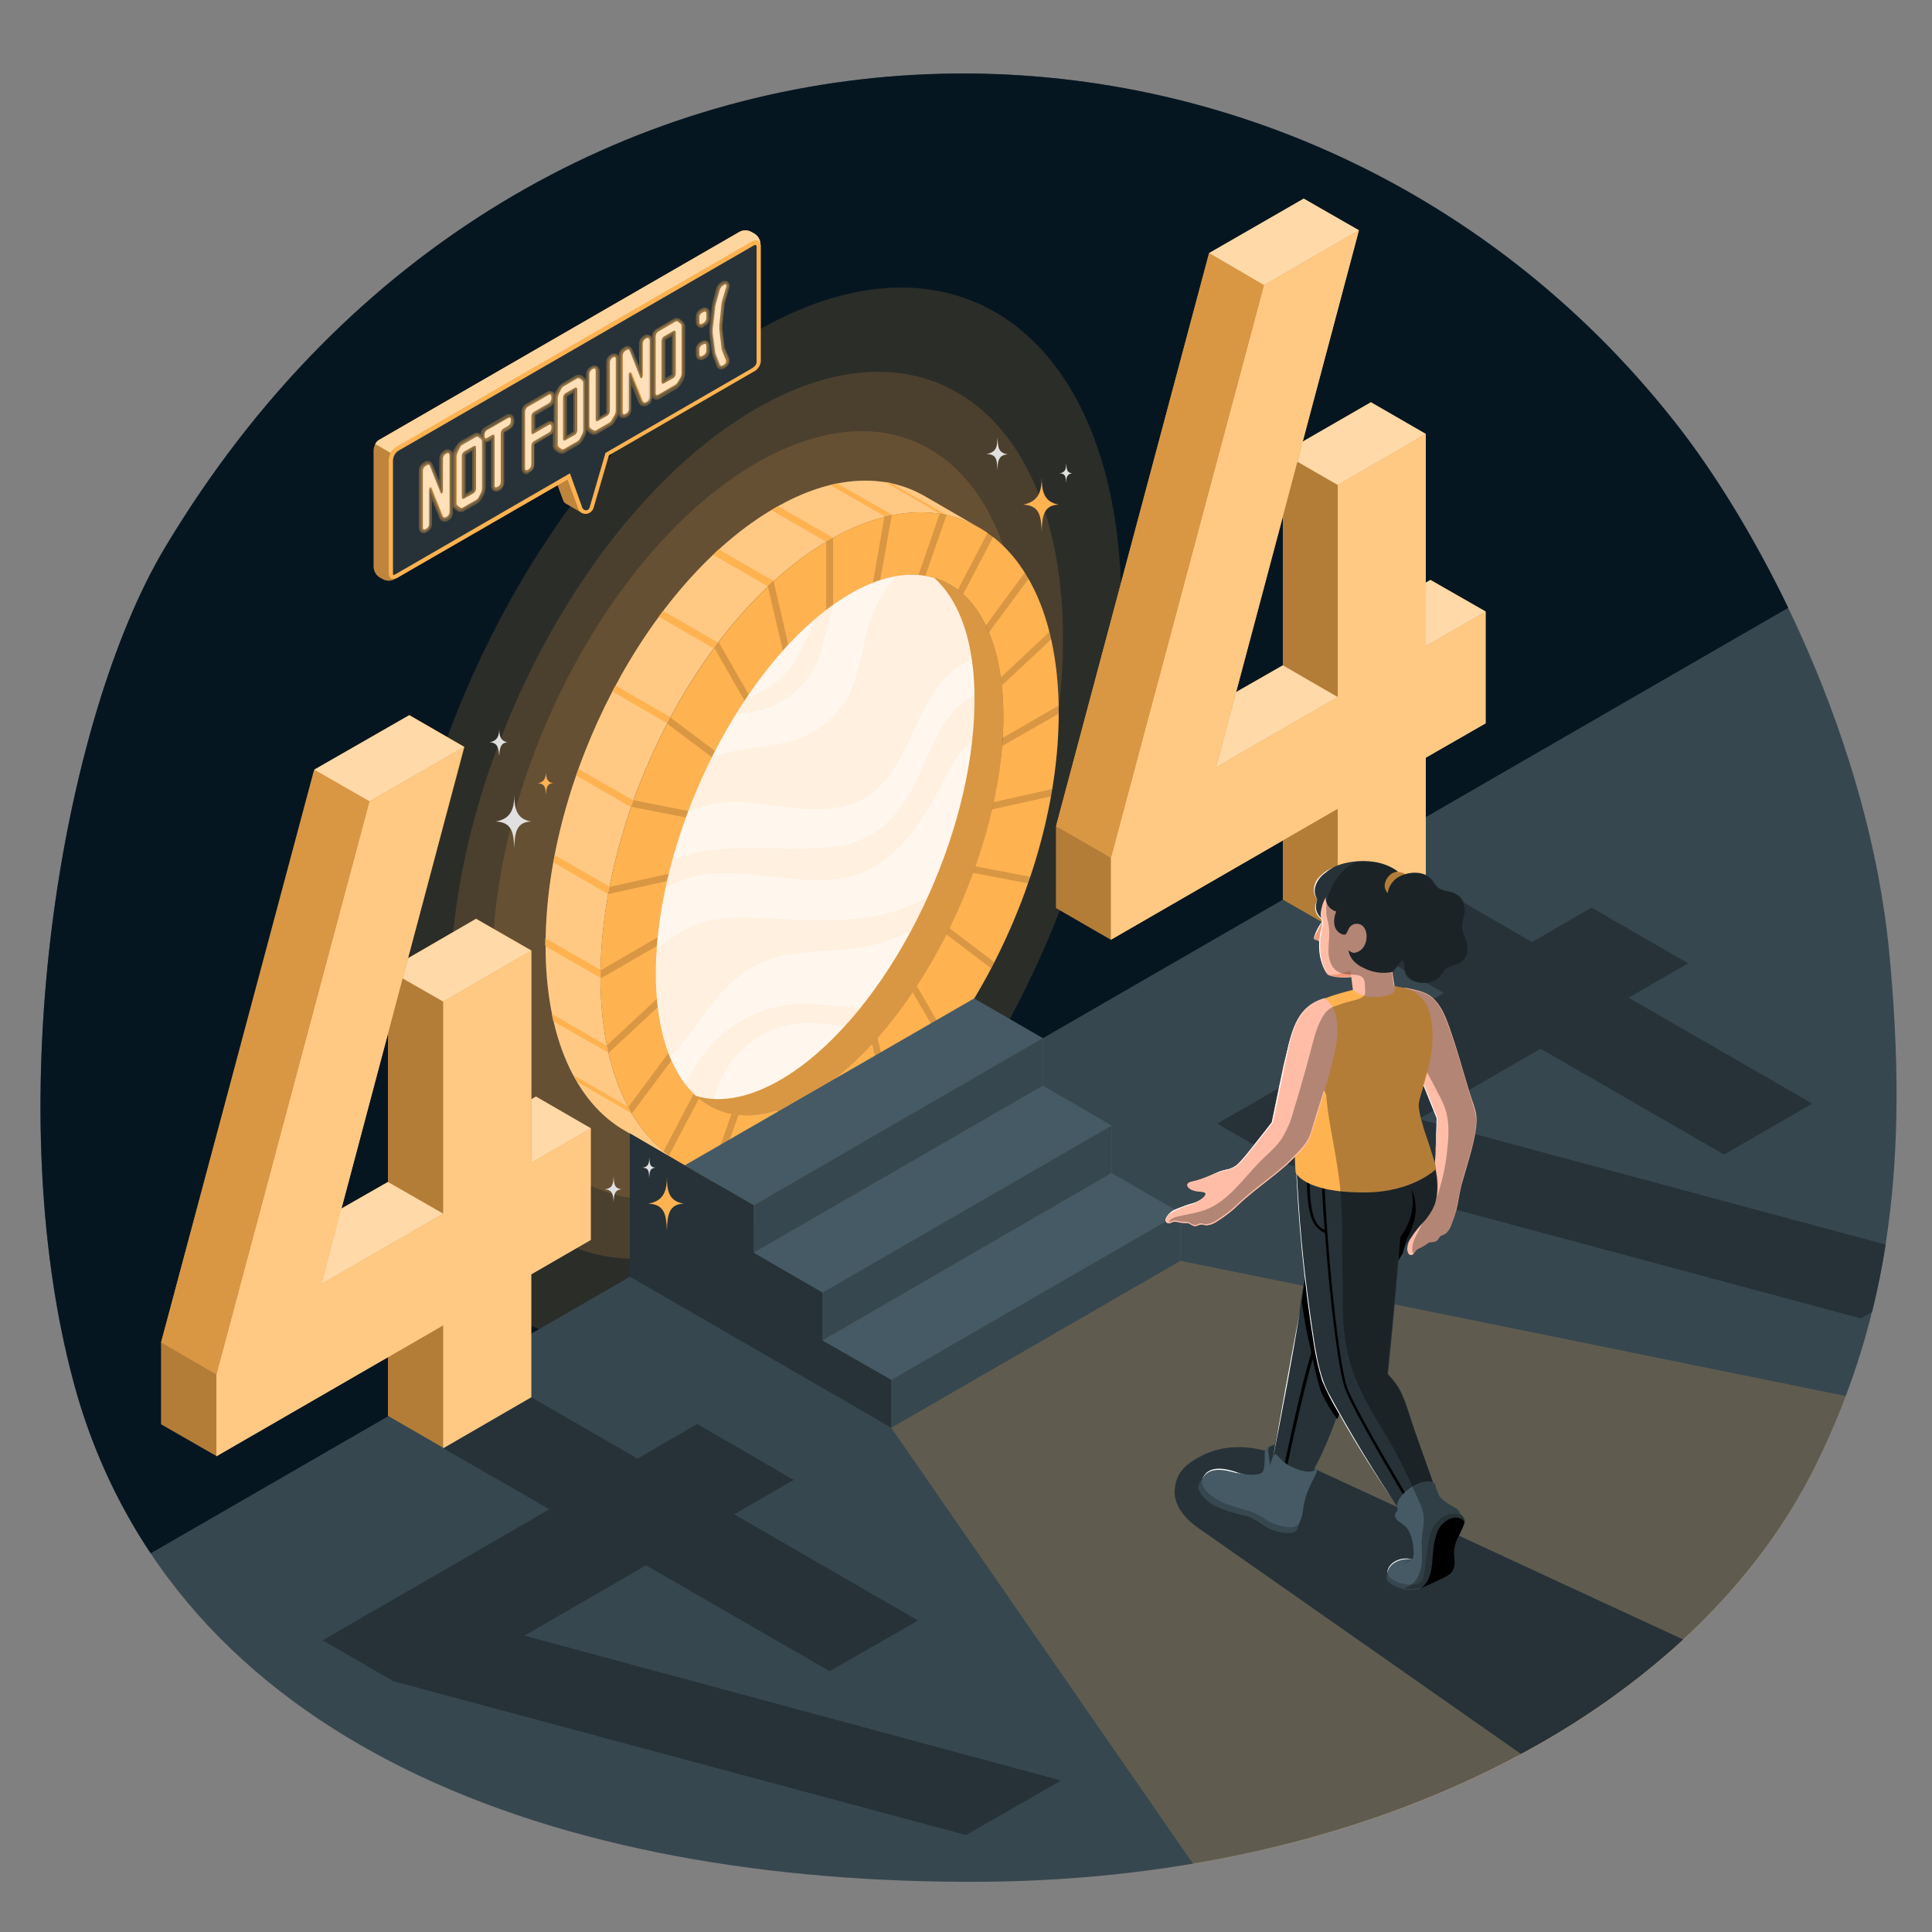 <?xml version="1.0" encoding="utf-8"?>
<!-- Generator: Adobe Illustrator 24.3.0, SVG Export Plug-In . SVG Version: 6.00 Build 0)  -->
<svg version="1.1" id="Layer_1" xmlns="http://www.w3.org/2000/svg" xmlns:xlink="http://www.w3.org/1999/xlink" x="0px" y="0px"
	 viewBox="0 0 500 500" style="enable-background:new 0 0 500 500;" xml:space="preserve">
<rect x="0" y="0" width="500" height="500" fill="#808080" stroke="none"/>
<style type="text/css">
	.st0{fill:#37474F;}
	.st1{fill:#061621;}
	.st2{opacity:0.2;fill:#FFB250;enable-background:new    ;}
	.st3{opacity:0.15;fill:#FFB250;enable-background:new    ;}
	.st4{fill:#FFB250;}
	.st5{opacity:0.3;fill:#FFFFFF;enable-background:new    ;}
	.st6{opacity:0.15;enable-background:new    ;}
	.st7{opacity:0.15;}
	.st8{fill:#263238;}
	.st9{fill:#455A64;}
	.st10{opacity:0.9;fill:#FFFFFF;enable-background:new    ;}
	.st11{opacity:0.1;fill:#FFB250;enable-background:new    ;}
	.st12{fill:#E0E0E0;}
	.st13{opacity:0.3;enable-background:new    ;}
	.st14{opacity:0.5;fill:#FFFFFF;enable-background:new    ;}
	.st15{opacity:0.25;enable-background:new    ;}
	.st16{opacity:0.45;fill:#FFFFFF;enable-background:new    ;}
	.st17{opacity:0.3;fill:#FFB250;enable-background:new    ;}
	.st18{opacity:0.6;fill:#FFFFFF;enable-background:new    ;}
	.st19{fill:#FFBDA7;}
	.st20{fill:#FFFFFF;}
	.st21{opacity:0.1;enable-background:new    ;}
	.st22{fill:#F0997A;}
</style>
<g id="freepik--Background--inject-94">
	<g id="freepik--background--inject-94">
		<path class="st0" d="M488.9,246.2c-5.2-53.7-32.1-107.3-55.4-136.9C334.9-16.1,137-15.9,42.7,141.7
			C16.1,186.1-0.6,284.9,19.1,357.9C44.4,451.4,144,487.8,254.7,487c103.5-0.9,184.8-45.8,215.3-108
			C489.1,340.1,494.1,299.9,488.9,246.2z"/>
		<path class="st1" d="M42.7,141.7C16.1,186.1-0.6,284.9,19.1,357.9C23.3,373.6,30,388.5,39,402l0,0l110-63.5l93.7-54.1l0,0
			l220.1-127.1l0,0c-9.2-19-19.5-35.6-29.3-48C334.9-16.1,137-15.9,42.7,141.7z"/>
	</g>
</g>
<g id="freepik--Portal--inject-94">
	<g id="freepik--portal--inject-94">
		<path class="st2" d="M305.5,326.3v-12.3l-17.8-10.3v-12.3L269.9,281v-12.3l-17.8-10.3l-77,42l20,11.5v12.3l17.8,10.3v12.4
			l17.8,10.3v12.4l78.1,112.8c77.3-13,136.3-52.4,161.2-103.3c2.9-5.9,5.4-11.8,7.7-17.8l0,0L305.5,326.3z"/>
		<path class="st3" d="M195.8,85.7c-52.1,30-94.3,110.4-94.3,179.6c0,41.1,14.9,69.1,38,78.7l9.5-5.5l93.7-54.1l0,0l9.8-5.6
			c22.9-36.1,37.7-81,37.7-122C290.1,87.6,247.9,55.7,195.8,85.7z"/>
		<path class="st3" d="M195.8,105.7c-43.8,25.2-79.3,92.8-79.3,150.9s35.5,84.9,79.3,59.7s79.3-92.8,79.3-150.9
			S239.6,80.5,195.8,105.7z"/>
		<path class="st3" d="M195.8,119.8c-37.8,21.8-68.4,80.3-68.4,130.7s30.6,73.5,68.4,51.7s68.4-80.3,68.4-130.7
			S233.6,98,195.8,119.8z"/>
		<path class="st4" d="M155.4,252.9c0-43.6,26.5-94.3,59.3-113.2c14.4-8.3,27.6-9.1,37.9-3.6l-13.3-7.7c-10.4-6-24-5.5-38.8,3.1
			c-32.8,18.9-59.3,69.6-59.3,113.2c0,23.9,7.9,40.7,20.5,47.9c2.1,1.2,10.1,5.9,13.4,7.7C163,292.9,155.4,276.3,155.4,252.9z"/>
		<path class="st5" d="M155.4,252.9c0-43.6,26.5-94.3,59.3-113.2c14.4-8.3,27.6-9.1,37.9-3.6l-13.3-7.7c-10.4-6-24-5.5-38.8,3.1
			c-32.8,18.9-59.3,69.6-59.3,113.2c0,23.9,7.9,40.7,20.5,47.9c2.1,1.2,10.1,5.9,13.4,7.7C163,292.9,155.4,276.3,155.4,252.9z"/>
		<path class="st4" d="M238,148.8c5.2,6.9,7.9,17.9,7.3,32.2c-1.5,35-22.8,76.6-47.5,92.9c-7.5,5-14.5,7-20.5,6.5
			c7.5,10,20.1,11.4,34.8,1.8c24.8-16.3,46.1-57.9,47.5-92.9C260.6,164.8,251.8,150.1,238,148.8z"/>
		<path class="st6" d="M238,148.8c5.2,6.9,7.9,17.9,7.3,32.2c-1.5,35-22.8,76.6-47.5,92.9c-7.5,5-14.5,7-20.5,6.5
			c7.5,10,20.1,11.4,34.8,1.8c24.8-16.3,46.1-57.9,47.5-92.9C260.6,164.8,251.8,150.1,238,148.8z"/>
		<path class="st4" d="M170.5,159.6l14.2,8.2l1.1-1.5l-14.2-8.2C171.3,158.5,170.9,159,170.5,159.6z"/>
		<path class="st4" d="M164,207.2l-14.3-8.2c-0.2,0.6-0.4,1.1-0.6,1.7l14.2,8.2C163.6,208.3,163.8,207.8,164,207.2z"/>
		<path class="st4" d="M229,124.7l14.3,8.3c0.6,0.1,1.2,0.2,1.7,0.3l-14.3-8.2C230.2,124.9,229.6,124.8,229,124.7z"/>
		<path class="st4" d="M157.4,231.4c0.1-0.6,0.2-1.2,0.4-1.9l-14.2-8.2c-0.1,0.6-0.2,1.2-0.4,1.9L157.4,231.4z"/>
		<path class="st4" d="M184.6,143.6l14.2,8.2c0.5-0.5,1-0.9,1.5-1.4l-14.3-8.2C185.5,142.6,185,143.1,184.6,143.6z"/>
		<path class="st4" d="M157.5,272.5c-0.1-0.5-0.2-1.1-0.4-1.7l-0.1-0.2l-14.2-8.2c0.1,0.6,0.3,1.3,0.4,1.9L157.5,272.5z"/>
		<path class="st4" d="M216.6,125.1c-0.6,0.1-1.2,0.3-1.8,0.4l14.3,8.2c0.6-0.2,1.2-0.3,1.9-0.4L216.6,125.1z"/>
		<path class="st4" d="M215.6,139.2l-14.2-8.2c-0.3,0.2-0.6,0.3-0.9,0.5l-0.9,0.5l14.2,8.2l0.9-0.5L215.6,139.2z"/>
		<path class="st4" d="M158.5,179l14.2,8.2l0.8-1.6l-14.2-8.2C159,177.9,158.7,178.5,158.5,179z"/>
		<path class="st4" d="M163.6,288.2c-0.3-0.5-0.6-1.1-0.9-1.7l-14.2-8.2c0.3,0.6,0.6,1.1,0.9,1.7L163.6,288.2z"/>
		<path class="st4" d="M141.2,244.9l14.2,8.2v-0.2c0-0.6,0-1.2,0-1.9l-14.3-8.2c0,0.6,0,1.2,0,1.9L141.2,244.9z"/>
		<path class="st4" d="M214.7,139.7c-32.7,18.9-59.3,69.6-59.3,113.2s26.5,63.7,59.3,44.8S274,228.1,274,184.5
			S247.4,120.8,214.7,139.7z M259.6,189.2c-1.5,35-22.8,76.6-47.6,92.9s-43.6,1.1-42.1-33.9s22.8-76.6,47.6-92.9
			S261,154.2,259.6,189.2L259.6,189.2z"/>
		<g class="st7">
			<path d="M202.6,168.4c0.5-0.5,0.9-1.1,1.4-1.6l-3.8-16.5c-0.5,0.4-1,0.9-1.5,1.4L202.6,168.4z"/>
			<path d="M213.8,140.2v17.7c0.6-0.4,1.2-0.9,1.8-1.3v-17.4l-0.9,0.5L213.8,140.2z"/>
			<path d="M225.9,150.8c0.6-0.2,1.3-0.5,1.9-0.7l3-16.8c-0.6,0.1-1.2,0.3-1.9,0.4L225.9,150.8z"/>
			<path d="M177.6,211.6l0.6-1.7l-14.2-2.8c-0.2,0.6-0.4,1.1-0.6,1.7L177.6,211.6z"/>
			<path d="M184.3,196l0.8-1.6l-11.6-8.7l-0.8,1.6L184.3,196z"/>
			<path d="M271.6,163.5L259,175.3c0.1,0.7,0.2,1.4,0.3,2.1l12.8-12C271.9,164.8,271.7,164.2,271.6,163.5z"/>
			<path d="M170.3,242.5l-14.8,8.6c0,0.6,0,1.2,0,1.9v0.2l14.7-8.5C170.1,243.9,170.2,243.2,170.3,242.5z"/>
			<path d="M172.7,228c0.1-0.6,0.3-1.3,0.5-1.9l-15.4,3.4c-0.1,0.6-0.2,1.2-0.4,1.9L172.7,228z"/>
			<path d="M237.7,148.8c0.6,0.1,1.2,0.1,1.8,0.2l5.5-15.8c-0.6-0.1-1.2-0.2-1.8-0.3L237.7,148.8z"/>
			<path d="M255.1,161.9c0.3,0.6,0.6,1.2,0.8,1.8l10.3-13.9c-0.3-0.6-0.6-1.1-1-1.6L255.1,161.9z"/>
			<path d="M247.9,152.6c0.5,0.4,0.9,0.7,1.4,1.1l7.8-14.9c-0.5-0.4-0.9-0.7-1.4-1.1L247.9,152.6z"/>
			<path d="M192.7,181.4l1.1-1.6l-7.8-13.6l-1.1,1.5L192.7,181.4z"/>
			<path d="M227.1,268.6c-0.5,0.5-1,1.1-1.4,1.6l3.8,16.5c0.5-0.5,1-0.9,1.5-1.4L227.1,268.6z"/>
			<path d="M245.7,240.2c-0.3,0.5-0.5,1.1-0.8,1.6l11.6,8.8l0.8-1.6L245.7,240.2z"/>
			<path d="M237.3,255.2l-1.1,1.6l7.9,13.6c0.4-0.5,0.8-1,1.1-1.5L237.3,255.2z"/>
			<path d="M252.4,224.2c-0.2,0.6-0.4,1.1-0.6,1.7l14.2,2.7c0.2-0.6,0.4-1.1,0.6-1.7L252.4,224.2z"/>
			<path d="M257.1,207.6c-0.1,0.6-0.3,1.3-0.4,1.9l15.3-3.4c0.1-0.6,0.2-1.2,0.3-1.9L257.1,207.6z"/>
			<path d="M274,182.6l-14.6,8.4c0,0.7-0.1,1.4-0.1,2.1l14.7-8.4v-0.2C274,183.9,274,183.3,274,182.6z"/>
			<path d="M215.6,297.2v-17.6c-0.6,0.5-1.2,0.9-1.8,1.3v17.4l0.9-0.5C215,297.6,215.3,297.4,215.6,297.2z"/>
			<path d="M173.8,274.4c-0.3-0.6-0.5-1.2-0.8-1.9l-10.4,14c0.3,0.6,0.6,1.1,0.9,1.7L173.8,274.4z"/>
			<path d="M180.9,284.3c-0.5-0.4-0.9-0.8-1.4-1.2l-7.8,14.9c0.5,0.4,0.9,0.7,1.4,1.1L180.9,284.3z"/>
			<path d="M203.2,286.7c-0.6,0.2-1.3,0.5-1.9,0.6l-3,16.8c0.6-0.1,1.2-0.2,1.9-0.4L203.2,286.7z"/>
			<path d="M191.1,288.6c-0.6-0.1-1.2-0.1-1.8-0.3l-5.5,15.7c0.6,0.1,1.2,0.2,1.7,0.4L191.1,288.6z"/>
			<path d="M170.3,260.6c-0.1-0.7-0.1-1.5-0.2-2.2l-13,12.1c0.1,0.7,0.3,1.3,0.4,2L170.3,260.6z"/>
		</g>
		<polygon class="st8" points="230.7,369.5 163,330.4 163,293.3 177.2,301.6 195.1,311.9 195.1,324.2 212.9,334.5 212.9,346.9 
			230.7,357.1 		"/>
		<polygon class="st9" points="177.2,301.6 252.1,258.4 269.9,268.7 195.1,311.9 		"/>
		<polygon class="st0" points="195.1,311.9 195.1,324.2 269.9,281 269.9,268.7 		"/>
		<polygon class="st9" points="195.1,324.2 269.9,281 287.7,291.3 212.9,334.5 		"/>
		<polygon class="st0" points="212.9,334.5 212.9,346.9 287.7,303.6 287.7,291.3 		"/>
		<polygon class="st9" points="212.9,346.9 287.7,303.6 305.5,313.9 230.7,357.1 		"/>
		<polygon class="st0" points="230.7,357.1 230.7,369.5 305.5,326.3 305.5,313.9 		"/>
		<path class="st4" d="M252.1,185c-1.5,35-22.8,76.6-47.6,92.9c-9.2,6-17.6,7.8-24.4,5.7c-7-6.4-11-18.6-10.3-35.4
			c1.5-35,22.8-76.6,47.6-92.9c9.2-6.1,17.6-7.8,24.4-5.7C248.9,156,252.9,168.2,252.1,185z"/>
		<path class="st10" d="M252.1,185c-1.5,35-22.8,76.6-47.6,92.9c-9.2,6-17.6,7.8-24.4,5.7c-7-6.4-11-18.6-10.3-35.4
			c1.5-35,22.8-76.6,47.6-92.9c9.2-6.1,17.6-7.8,24.4-5.7C248.9,156,252.9,168.2,252.1,185z"/>
		<path class="st11" d="M204.5,260c-7.7,0.9-14.9,4.5-20.2,10.2c-2.9,3.1-5.2,6.6-6.9,10.4c0.8,1.1,1.7,2.1,2.7,3
			c1.5,0.4,3,0.7,4.5,0.8c0.4-1,0.7-2,1.1-3.1c3.5-9.6,12.5-16.2,22.7-16.6c3.4-0.1,6.8,0.5,10.2,0.8c1.4-1.5,2.7-3,4-4.6
			C216.7,260.6,210.4,259.4,204.5,260z M203,208.8c7,0.9,14.6,1.3,20.8-2.3c6.9-4.1,10.2-12.1,13.6-19.4c3.1-6.8,7.4-13.9,14.1-16.5
			c-1.4-9.5-4.8-16.6-9.6-21c-3.3-0.9-6.8-1.1-10.1-0.4c-3.4,3.9-5.9,8.5-7.2,13.4c-1.6,5.6-2.2,11.6-4.7,16.8
			c-2.6,5.2-7.1,9.3-12.5,11.5c-4.3,1.7-8.9,2.1-13.5,2.8c-3.2,0.5-6.3,1.2-9.4,2.1c-2.4,4.7-4.5,9.6-6.3,14.5
			c1.2-0.6,2.5-1.2,3.8-1.6C188.7,206.6,196,207.9,203,208.8z M210.2,173.8c2.2-3.9,3-8.4,4.2-12.7c0.4-1.6,1-3.2,1.5-4.8
			c-1.6,1.1-3.2,2.4-4.8,3.7c-2.3,5.5-4.5,11-8.6,15.1c-2.1,2.1-4.7,3.7-7.4,4.7c-0.5,0.2-1.1,0.3-1.6,0.4c-1,1.5-2,3-3,4.6
			c2.3-0.2,4.5-0.6,6.7-1.1C202.5,182.1,207.2,178.6,210.2,173.8L210.2,173.8z M252.2,179.9c-2,1-3.7,2.3-5.2,3.9
			c-3.7,4.1-5.7,9.4-8,14.4c-3.2,7.2-7.3,14.5-14.2,18.2c-4.6,2.5-10,3.1-15.2,3.2c-9.9,0.3-19.9-1-29.5,1.1
			c-2.1,0.5-4.1,1.1-6.1,1.9c-0.7,2.4-1.2,4.8-1.8,7.1c2.2-1.2,4.6-2.1,7.1-2.8c14.2-3.6,30,4.3,43.6-1c10-3.9,16.1-13.8,21-23.4
			c2-3.9,4.1-8,7.6-10.6c0.3-2.4,0.5-4.7,0.6-7.1C252.2,183.2,252.2,181.5,252.2,179.9L252.2,179.9z M216.7,238.1
			c-7.7,0.3-15.4-0.4-23.1-0.6c-3.9-0.2-7.9,0.2-11.7,1.2c-3.3,1.1-6.5,2.8-9.3,4.9c-0.9,0.6-1.7,1.3-2.5,1.9
			c-0.1,0.9-0.1,1.8-0.2,2.6c-0.4,10.1,0.9,18.6,3.5,25.2c1.7-1.5,3.2-3.2,4.5-5c5.3-7.1,10.4-15.1,18.4-18.9
			c8.6-4.1,18.8-2.6,28.1-4.5c4.1-0.8,8-2.3,11.6-4.4c1.5-2.8,2.9-5.6,4.2-8.5c-0.4,0.2-0.8,0.5-1.2,0.7
			C232.2,236.5,224.4,237.8,216.7,238.1L216.7,238.1z"/>
	</g>
</g>
<g id="freepik--Sparkles--inject-94">
	<g id="freepik--sparkles--inject-94">
		<path class="st4" d="M269.6,123.4c0,3.4-0.6,6.4-4.8,7.2c4.3,0.2,4.6,3,4.8,6.9c0.1-3.9,0.5-6.8,4.4-6.9
			C270,129.9,269.6,126.8,269.6,123.4z"/>
		<path class="st4" d="M172.6,304.4c0,3.4-0.6,6.4-4.8,7.1c4.3,0.2,4.6,3,4.8,6.9c0.1-3.9,0.5-6.8,4.4-6.9
			C172.9,310.9,172.6,307.8,172.6,304.4z"/>
		<path class="st4" d="M141.3,199.6c0,1.5-0.3,2.8-2.1,3.1c1.9,0.1,2,1.3,2.1,3c0.1-1.7,0.2-3,1.9-3
			C141.4,202.4,141.3,201.1,141.3,199.6z"/>
		<path class="st12" d="M133.1,205.5c0,3.4-0.6,6.4-4.8,7.1c4.3,0.2,4.6,3,4.8,6.9c0.1-3.9,0.5-6.8,4.4-6.9
			C133.5,212,133.1,208.9,133.1,205.5z"/>
		<path class="st12" d="M129.2,188.4c0,1.8-0.3,3.3-2.5,3.7c2.2,0.1,2.3,1.6,2.5,3.6c0.1-2,0.3-3.5,2.2-3.6
			C129.4,191.8,129.2,190.2,129.2,188.4z"/>
		<path class="st12" d="M258.1,113.2c0,2,0,3.9-2.9,4.3c3,0,2.8,1.9,2.9,4.3c0.1-2.4,0.3-4.1,2.7-4.2
			C258.3,117.1,258.4,116,258.1,113.2z"/>
		<path class="st12" d="M283,205.7c-0.2,3.8-0.5,5.4-3.9,5.8c3.5,0.2,3.7,2.5,3.9,5.7c0.1-3.2,0.4-5.5,3.5-5.7
			C283.3,211,283.3,209.5,283,205.7z"/>
		<path class="st12" d="M158.8,304.4c-0.1,2.2-0.3,3.1-2.3,3.4c2,0.1,2.2,1.4,2.3,3.3c0.1-1.9,0.2-3.2,2.1-3.3
			C159,307.5,158.9,306.6,158.8,304.4z"/>
		<path class="st12" d="M275.9,119.9c0,1.2,0,2.4-1.8,2.6c1.8,0,1.7,1.1,1.8,2.6c0-1.4,0.2-2.5,1.6-2.6
			C276.1,122.3,276.1,121.6,275.9,119.9z"/>
		<path class="st12" d="M279.7,216.6c0,1.2,0,2.4-1.8,2.6c1.8,0,1.7,1.1,1.8,2.6c0-1.4,0.2-2.5,1.6-2.6
			C279.8,219,279.9,218.3,279.7,216.6z"/>
		<path class="st12" d="M168,299.6c0,1.2,0,2.4-1.8,2.6c1.8,0,1.7,1.1,1.8,2.6c0.1-1.5,0.2-2.5,1.6-2.6
			C168.2,302,168.2,301.4,168,299.6z"/>
	</g>
</g>
<g id="freepik--number-2--inject-94">
	<path id="freepik--Shadow--inject-94" class="st8" d="M367.2,289.6l31.5-18.2l47.5,27.4l22.8-13.2l-47.5-27.4l15.4-8.9l-25-14.4
		l-15.4,8.9L369,227.9l-22.8,13.2l27.5,15.9L315,290.8l18.4,10.6l148.2,39.8l2.9-1.7c1.4-5.7,2.6-11.5,3.5-17.4L367.2,289.6z"/>
	<g id="freepik--4--inject-94">
		<path class="st4" d="M370.2,150.1l-1.2,0.7v-38.4l-14.3-8.2l-17.6,10.2l14.5-54.7l-14.2-8.2l-24.5,14.2l-39.6,148.2V235l14.2,8.2
			l44.5-25.7v15.3l14.3,8.2l22.7-13.2v-31.8l15.4-8.9v-28.9L370.2,150.1z M332,172.2l-12.1,7l12.1-45.4V172.2z"/>
		<path class="st13" d="M370.2,150.1l-1.2,0.7v-38.4l-14.3-8.2l-17.6,10.2l14.5-54.7l-14.2-8.2l-24.5,14.2l-39.6,148.2V235l14.2,8.2
			l44.5-25.7v15.3l14.3,8.2l22.7-13.2v-31.8l15.4-8.9v-28.9L370.2,150.1z M332,172.2l-12.1,7l12.1-45.4V172.2z"/>
		<polygon class="st4" points="369,167.2 369,112.3 346.2,125.5 346.2,180.4 314.7,198.6 351.7,59.6 327.1,73.8 287.5,222 
			287.5,243.2 346.2,209.3 346.2,241.1 369,227.9 369,196.1 384.5,187.2 384.5,158.3 		"/>
		<polygon class="st5" points="369,167.2 369,112.3 346.2,125.5 346.2,180.4 314.7,198.6 351.7,59.6 327.1,73.8 287.5,222 
			287.5,243.2 346.2,209.3 346.2,241.1 369,227.9 369,196.1 384.5,187.2 384.5,158.3 		"/>
		<polygon class="st4" points="351.7,59.6 337.4,51.4 312.9,65.5 327.1,73.8 		"/>
		<polygon class="st14" points="351.7,59.6 337.4,51.4 312.9,65.5 327.1,73.8 		"/>
		<polygon class="st4" points="354.8,104.1 369,112.3 346.2,125.5 335.8,119.5 337.1,114.3 		"/>
		<polygon class="st14" points="354.8,104.1 369,112.3 346.2,125.5 335.8,119.5 337.1,114.3 		"/>
		<polygon class="st4" points="346.2,180.4 332,172.2 319.9,179.1 314.7,198.6 		"/>
		<polygon class="st14" points="346.2,180.4 332,172.2 319.9,179.1 314.7,198.6 		"/>
		<polygon class="st4" points="384.5,158.3 370.2,150.1 369,150.8 369,167.2 		"/>
		<polyline class="st14" points="369,167.2 384.5,158.3 370.2,150.1 369,150.8 369,167.2 		"/>
		<polygon class="st4" points="287.5,222 273.3,213.8 312.9,65.5 327.1,73.8 		"/>
		<polygon class="st6" points="287.5,222 273.3,213.8 312.9,65.5 327.1,73.8 		"/>
	</g>
</g>
<g id="freepik--number-1--inject-94">
	<polygon id="freepik--shadow--inject-94" class="st8" points="205.4,383 180.4,368.5 165,377.5 137.5,361.6 114.7,374.8 
		142.2,390.6 83.5,424.5 101.8,435.1 250,474.9 274.6,460.8 135.7,423.3 167.2,405.1 214.7,432.5 237.6,419.4 190,391.9 	"/>
	<g id="freepik--4--inject-94_1_">
		<path class="st4" d="M138.7,283.8l-1.2,0.7V246l-14.3-8.2L105.6,248l14.6-54.7l-14.2-8.2l-24.5,14.1L41.7,347.4v21.2l14.3,8.2
			l44.4-25.7v15.3l14.2,8.2l22.8-13.2v-31.8l15.4-8.9V292L138.7,283.8z M100.4,305.9l-12.1,7l12.1-45.4V305.9z"/>
		<path class="st13" d="M138.7,283.8l-1.2,0.7V246l-14.3-8.2L105.6,248l14.6-54.7l-14.2-8.2l-24.5,14.1L41.7,347.4v21.2l14.3,8.2
			l44.4-25.7v15.3l14.2,8.2l22.8-13.2v-31.8l15.4-8.9V292L138.7,283.8z M100.4,305.9l-12.1,7l12.1-45.4V305.9z"/>
		<polygon class="st4" points="137.5,300.9 137.5,246 114.7,259.2 114.7,314.1 83.2,332.3 120.1,193.3 95.6,207.4 56,355.7 
			56,376.9 114.7,343 114.7,374.8 137.5,361.6 137.5,329.8 152.9,320.9 152.9,292 		"/>
		<polygon class="st5" points="137.5,300.9 137.5,246 114.7,259.2 114.7,314.1 83.2,332.3 120.1,193.3 95.6,207.4 56,355.7 
			56,376.9 114.7,343 114.7,374.8 137.5,361.6 137.5,329.8 152.9,320.9 152.9,292 		"/>
		<polygon class="st4" points="120.1,193.3 105.9,185.1 81.3,199.2 95.6,207.4 		"/>
		<polygon class="st14" points="120.1,193.3 105.9,185.1 81.3,199.2 95.6,207.4 		"/>
		<polygon class="st4" points="123.2,237.8 137.5,246 114.7,259.2 104.2,253.2 105.6,248 		"/>
		<polygon class="st14" points="123.2,237.8 137.5,246 114.7,259.2 104.2,253.2 105.6,248 		"/>
		<polygon class="st4" points="114.7,314.1 100.4,305.9 88.3,312.8 83.2,332.3 		"/>
		<polygon class="st14" points="114.7,314.1 100.4,305.9 88.3,312.8 83.2,332.3 		"/>
		<polygon class="st4" points="152.9,292 138.7,283.8 137.5,284.5 137.5,300.9 		"/>
		<polyline class="st14" points="137.5,300.9 152.9,292 138.7,283.8 137.5,284.5 137.5,300.9 		"/>
		<polygon class="st4" points="56,355.7 41.7,347.4 81.3,199.2 95.6,207.4 		"/>
		<polygon class="st6" points="56,355.7 41.7,347.4 81.3,199.2 95.6,207.4 		"/>
	</g>
</g>
<g id="freepik--speech-bubble--inject-94_2_">
	<g id="freepik--speech-bubble--inject-94_1_">
		<g id="freepik--speech-bubble--inject-94">
			<path class="st4" d="M153.4,113.5c0.6-2.7-10.6,3.7-11.2,6.4l3.6,9.7c0.1,0.3,0.3,0.5,0.6,0.7c0.8,0.5,3.7,2.1,3.9,2.3
				c0.7,0.5,1.7,0.2,2.1-0.5c0.1-0.1,0.1-0.2,0.2-0.4l4.7-16C157.6,114.4,153.4,113.5,153.4,113.5z"/>
			<path class="st15" d="M153.4,113.5c0.6-2.7-10.6,3.7-11.2,6.4l3.6,9.7c0.1,0.3,0.3,0.5,0.6,0.7c0.8,0.5,3.7,2.1,3.9,2.3
				c0.7,0.5,1.7,0.2,2.1-0.5c0.1-0.1,0.1-0.2,0.2-0.4l4.7-16C157.6,114.4,153.4,113.5,153.4,113.5z"/>
			<path class="st4" d="M191.4,60l-93.2,53.8c-0.9,0.6-1.4,1.5-1.5,2.6v30.4c0.1,1.1,0.6,2,1.5,2.6l0.9,0.5c0.9,0.5,2.1,0.5,3,0
				L195.3,96c0.9-0.6,1.4-1.5,1.5-2.6V63.1c-0.1-1.1-0.6-2-1.5-2.6l-0.9-0.5C193.4,59.5,192.3,59.5,191.4,60z"/>
			<path class="st15" d="M191.4,60l-93.2,53.8c-0.9,0.6-1.4,1.5-1.5,2.6v30.4c0.1,1.1,0.6,2,1.5,2.6l0.9,0.5c0.9,0.5,2.1,0.5,3,0
				L195.3,96c0.9-0.6,1.4-1.5,1.5-2.6V63.1c-0.1-1.1-0.6-2-1.5-2.6l-0.9-0.5C193.4,59.5,192.3,59.5,191.4,60z"/>
			<path class="st4" d="M196.8,63.1v0.6c0-0.8-0.6-1.4-1.4-1.4c-0.2,0-0.5,0.1-0.7,0.2l-92.1,53.2c-0.6,0.4-1.2,0.9-1.5,1.5l0,0
				l-4-2.3c0.3-0.5,0.6-0.9,1.1-1.1L191.4,60c0.9-0.5,2.1-0.5,3,0l0.9,0.5C196.2,61.1,196.7,62,196.8,63.1z"/>
			<path class="st16" d="M196.8,63.1v0.6c0-0.8-0.6-1.4-1.4-1.4c-0.2,0-0.5,0.1-0.7,0.2l-92.1,53.2c-0.6,0.4-1.2,0.9-1.5,1.5l0,0
				l-4-2.3c0.3-0.5,0.6-0.9,1.1-1.1L191.4,60c0.9-0.5,2.1-0.5,3,0l0.9,0.5C196.2,61.1,196.7,62,196.8,63.1z"/>
			<path class="st8" d="M195.4,62.8c-0.1,0-0.3,0-0.4,0.1l-92.1,53.2c-1.1,0.6-1.8,1.8-1.8,3.1v29.1c0,0.3,0,0.9,0.6,0.9
				c0.2,0,0.5-0.1,0.7-0.2l44.7-25.8l3,8.3c0.3,0.8,1.3,1.1,2.1,0.8c0.4-0.2,0.7-0.5,0.9-0.9l4-13.9l37.4-21.6
				c1.2-0.7,1.8-1.4,1.8-2.3V63.7C196.2,63.2,195.9,62.8,195.4,62.8z"/>
			<path class="st4" d="M101.7,149.8c-0.7,0-1.1-0.6-1.1-1.5v-29.1c0-1.5,0.8-2.8,2.1-3.6l92.1-53.2c0.2-0.1,0.4-0.2,0.7-0.2
				c0.8,0,1.4,0.6,1.4,1.4v29.9c-0.1,1.2-0.9,2.3-2.1,2.8l-37.2,21.5l-4,13.7c-0.3,0.8-1,1.4-1.9,1.5c-0.9,0-1.7-0.5-2-1.2l-2.8-7.7
				l-44.2,25.5C102.4,149.7,102.1,149.8,101.7,149.8z M195.4,63.4c0,0-0.1,0-0.1,0l-92.1,53.2c-0.9,0.5-1.5,1.6-1.5,2.7v29.1
				c0,0.1,0,0.3,0.1,0.4c0.1,0,0.3-0.1,0.4-0.1l45.3-26.2l3.2,8.9c0.2,0.5,0.8,0.8,1.3,0.6c0.3-0.1,0.5-0.4,0.6-0.7l4.1-14.1
				l0.2-0.1l37.4-21.6c1.4-0.8,1.5-1.4,1.5-1.9V63.7C195.7,63.5,195.6,63.4,195.4,63.4z"/>
		</g>
		<path class="st17" d="M109.7,138c-0.6,0-1.3-0.4-1.3-1.6v-14.5c0-0.9,0.4-1.7,1.2-2.2l0.3-0.2c0.3-0.2,0.5-0.2,0.8-0.2
			c0.6,0,1.1,0.4,1.3,1l1.7,4.2v-5.7c0-0.9,0.4-1.7,1.2-2.2l0.2-0.1c0.2-0.2,0.5-0.2,0.8-0.2c0.6,0,1.1,0.4,1.2,1
			c0.1-0.3,0.2-0.5,0.3-0.8l0.6-1c0.3-0.5,0.7-1,1.2-1.3l3.3-1.9c0.3-0.2,0.6-0.3,0.9-0.3c0.4,0,0.7,0.1,1,0.4l0,0
			c0-0.8,0.5-1.5,1.2-1.9l5.4-3.1c0.2-0.2,0.5-0.2,0.8-0.2c0.6,0,1.3,0.4,1.3,1.6v0.2c0,0.9-0.4,1.7-1.2,2.1l-1.2,0.7
			c-0.1,0-0.2,0.1-0.2,0.5v12.4c0,0.9-0.4,1.7-1.1,2.2l-0.2,0.1c-0.2,0.1-0.5,0.2-0.8,0.2c-0.6,0-1.3-0.4-1.3-1.6v-11.7l-0.5,0.3
			c-0.2,0.2-0.5,0.2-0.8,0.2h-0.1v11.7c0,0.6-0.2,1.2-0.4,1.8l-0.6,1.1c-0.3,0.5-0.7,1-1.2,1.3l-3.3,1.9c-0.3,0.2-0.6,0.3-1,0.3
			c-0.3,0-0.7-0.1-0.9-0.3l-0.6-0.4c-0.2-0.2-0.4-0.4-0.5-0.6v1.4c0,0.9-0.4,1.7-1.2,2.1l-0.2,0.1c-0.3,0.2-0.5,0.2-0.8,0.2
			c-0.6,0-1.1-0.4-1.3-1l-1.9-4.6v6.1c0,0.9-0.4,1.7-1.2,2.1l-0.2,0.1C110.3,137.9,110,138,109.7,138z M120.7,117.6
			c-0.1,0-0.2,0.1-0.2,0.5v9.7l1.5-0.9c0.1,0,0.2-0.1,0.2-0.5v-9.7L120.7,117.6z M136.3,122.7c-0.6,0-1.3-0.4-1.3-1.6v-14.5
			c0-0.9,0.4-1.7,1.2-2.1l5.4-3.1c0.2-0.2,0.5-0.2,0.8-0.2c0.5,0,1,0.3,1.1,0.8c0.1-0.2,0.1-0.3,0.2-0.5l0.6-1
			c0.3-0.5,0.7-1,1.2-1.3l3.3-1.9c0.3-0.2,0.6-0.3,0.9-0.3c0.4,0,0.7,0.1,1,0.3l0.5,0.4c0.2,0.2,0.4,0.4,0.5,0.7v-1.4
			c0-0.9,0.4-1.7,1.2-2.1l0.2-0.1c0.2-0.2,0.5-0.2,0.8-0.2c0.6,0,1.3,0.4,1.3,1.6v11.7l1.5-0.9c0.1,0,0.2-0.1,0.2-0.5V93.9
			c-0.1-0.9,0.4-1.7,1.1-2.1l0.2-0.1c0.2-0.2,0.5-0.2,0.8-0.2c0.5,0,0.9,0.2,1.1,0.7l0,0c0-0.9,0.4-1.7,1.2-2.2l0.3-0.2
			c0.2-0.2,0.5-0.2,0.8-0.2c0.6,0,1.1,0.4,1.3,1l1.7,4.2V89c0-0.9,0.4-1.7,1.2-2.1l0.2-0.1c0.2-0.2,0.5-0.2,0.8-0.2
			c0.5,0,0.9,0.3,1.1,0.7l0,0c0-0.9,0.4-1.7,1.2-2.2l4.3-2.5c0.3-0.2,0.6-0.3,0.9-0.3c0.4,0,0.7,0.1,1,0.4l0.5,0.4
			c0.5,0.4,0.8,1,0.7,1.7v11.7c0,0.6-0.2,1.2-0.4,1.8l-0.6,1c-0.3,0.5-0.7,1-1.2,1.3l-4.4,2.6c-0.2,0.1-0.5,0.2-0.8,0.2
			c-0.5,0-0.9-0.2-1.1-0.7l0,0c0,0.9-0.4,1.7-1.1,2.1l-0.2,0.1c-0.3,0.2-0.5,0.2-0.9,0.2c-0.6,0-1.1-0.4-1.3-0.9l-1.9-4.6v6.2
			c0,0.9-0.4,1.7-1.1,2.1l-0.2,0.1c-0.2,0.2-0.5,0.2-0.8,0.2c-0.6,0-1.1-0.4-1.2-1c-0.1,0.3-0.2,0.5-0.3,0.8l-0.6,1
			c-0.3,0.6-0.7,1-1.2,1.3l-3.3,1.9c-0.3,0.2-0.6,0.3-0.9,0.3c-0.4,0-0.7-0.1-1-0.3l-0.5-0.4c-0.2-0.2-0.4-0.4-0.5-0.7
			c0,0.6-0.2,1.2-0.4,1.8l-0.6,1c-0.3,0.5-0.7,1-1.2,1.3l-3.3,1.9c-0.3,0.2-0.6,0.3-1,0.3c-0.3,0-0.7-0.1-0.9-0.3l-0.6-0.4
			c-0.5-0.4-0.8-1-0.7-1.7V112c-0.2,0.3-0.5,0.6-0.8,0.7l-3.8,2.2c-0.1,0.1-0.2,0.1-0.2,0.5v4.7c0,0.9-0.4,1.7-1.2,2.1l-0.2,0.1
			C136.8,122.5,136.5,122.7,136.3,122.7L136.3,122.7z M146.9,102.5c-0.1,0-0.2,0.1-0.2,0.5v9.7l1.5-0.9c0.1,0,0.2-0.1,0.2-0.5v-9.7
			L146.9,102.5z M143.3,104.4c-0.2,0.3-0.5,0.6-0.8,0.8l-3.8,2.2c-0.1,0.1-0.2,0.1-0.2,0.5v3.1l3.1-1.8c0.2-0.2,0.5-0.2,0.8-0.2
			c0.3,0,0.7,0.1,0.9,0.4L143.3,104.4z M172.4,87.8c-0.1,0-0.2,0.1-0.2,0.5v9.6l1.5-0.9c0.1,0,0.2-0.1,0.2-0.5V87L172.4,87.8z
			 M186.7,95.6c-0.6,0-1.2-0.4-1.3-1l-0.9-2.4c-0.1-0.4-0.2-0.8-0.3-1.2l-0.6-4.6c0-0.4,0-0.6,0-0.7s0-0.3,0-0.7l0.6-5.3
			c0.1-0.5,0.1-0.9,0.2-1.3l0.9-3.6c0.2-0.7,0.6-1.3,1.2-1.7l0.3-0.2c0.2-0.2,0.5-0.2,0.8-0.2h0.2h0.2c0.5,0.2,0.9,0.7,0.8,1.3
			c0,0.2,0,0.5-0.1,0.7l-1,3.4c-0.1,0.3-0.2,0.7-0.2,1.1l-0.5,5c0,0.2,0,0.4,0,0.5s0,0.2,0,0.5l0.5,4.4c0,0.2,0.1,0.5,0.2,0.7l1,2.3
			c0.1,0.2,0.1,0.5,0.1,0.8c0,0.4-0.1,0.7-0.3,1c-0.2,0.3-0.5,0.6-0.8,0.8l-0.3,0.2C187.3,95.4,187,95.5,186.7,95.6L186.7,95.6z
			 M181.4,93.2c-0.6,0-1.3-0.4-1.3-1.5v-1c-0.1-0.9,0.4-1.7,1.1-2.2l0.4-0.2c0.2-0.1,0.5-0.2,0.8-0.2c0.6,0,1.3,0.4,1.3,1.6v1
			c0,0.9-0.4,1.7-1.2,2.1l-0.4,0.2C182,93.1,181.7,93.2,181.4,93.2L181.4,93.2z M181.4,84.8c-0.6,0-1.3-0.4-1.3-1.6v-1
			c-0.1-0.9,0.4-1.7,1.1-2.2l0.4-0.2c0.2-0.2,0.5-0.2,0.8-0.2c0.6,0,1.3,0.4,1.3,1.6v1c0,0.9-0.4,1.7-1.2,2.1l-0.4,0.2
			C182,84.8,181.7,84.9,181.4,84.8L181.4,84.8z"/>
		<path class="st17" d="M109.7,137.5c-0.2,0-0.8-0.1-0.8-1.1v-14.5c-0.1-0.7,0.3-1.4,0.9-1.7l0.3-0.2c0.2-0.1,0.4-0.2,0.6-0.2
			c0.4,0,0.8,0.3,0.9,0.7l2.6,6.5c0-0.1,0-0.1,0-0.2v-8c-0.1-0.7,0.3-1.4,0.9-1.7l0.2-0.1c0.2-0.1,0.4-0.2,0.6-0.2
			c0.2,0,0.8,0.1,0.8,1.1v14.5c0,0.7-0.3,1.4-0.9,1.7l-0.2,0.1c-0.2,0.1-0.4,0.2-0.6,0.2c-0.4,0-0.7-0.3-0.9-0.6l-2.8-6.8
			c0,0.1,0,0.1,0,0.2v8.4c0,0.7-0.3,1.4-0.9,1.7l-0.2,0.1C110.2,137.5,109.9,137.5,109.7,137.5z M119.3,132c-0.2,0-0.5-0.1-0.7-0.2
			l-0.6-0.4c-0.4-0.3-0.6-0.8-0.5-1.3v-11.7c0-0.5,0.1-1.1,0.4-1.6l0.6-1.1c0.2-0.5,0.6-0.9,1-1.1l3.3-1.9c0.2-0.1,0.5-0.2,0.7-0.2
			c0.2,0,0.5,0.1,0.7,0.2l0.5,0.4c0.4,0.3,0.6,0.8,0.5,1.3v11.7c0,0.5-0.1,1.1-0.4,1.6l-0.6,1c-0.2,0.5-0.6,0.9-1,1.1l-3.3,1.9
			C119.8,131.9,119.5,131.9,119.3,132L119.3,132z M120.5,117.2c-0.3,0.2-0.5,0.5-0.4,0.9c0,0,0,10.5,0,10.5l2.2-1.3
			c0.3-0.2,0.5-0.5,0.4-0.9c0,0,0-10.5,0-10.5L120.5,117.2z M128.4,126.8c-0.2,0-0.8-0.1-0.8-1.1v-12.5l-1.2,0.7
			c-0.2,0.1-0.4,0.2-0.6,0.2c-0.2,0-0.8-0.1-0.8-1.1v-0.2c0-0.7,0.3-1.4,0.9-1.7l5.4-3.1c0.2-0.1,0.4-0.2,0.6-0.2
			c0.2,0,0.8,0.1,0.8,1.1v0.2c0,0.7-0.3,1.3-0.9,1.7l-1.2,0.7c-0.3,0.2-0.5,0.5-0.4,0.9v12.4c0.1,0.7-0.3,1.4-0.9,1.7l-0.2,0.1
			C128.8,126.7,128.6,126.8,128.4,126.8L128.4,126.8z M136.3,122.2c-0.2,0-0.8-0.1-0.8-1.1v-14.5c0-0.7,0.3-1.4,0.9-1.7l5.4-3.1
			c0.2-0.1,0.4-0.2,0.6-0.2c0.2,0,0.8,0.1,0.8,1.1v0.3c0,0.7-0.3,1.4-0.9,1.7l-3.8,2.2c-0.3,0.2-0.5,0.5-0.4,0.9v3.9l3.8-2.2
			c0.2-0.1,0.4-0.2,0.6-0.2c0.2,0,0.8,0.1,0.8,1.1v0.2c0,0.7-0.3,1.4-0.9,1.7l-3.8,2.2c-0.3,0.2-0.5,0.5-0.4,0.9v4.7
			c0,0.7-0.3,1.4-0.9,1.7l-0.2,0.1C136.7,122.2,136.5,122.2,136.3,122.2L136.3,122.2z M145.4,116.9c-0.2,0-0.5-0.1-0.6-0.2l-0.6-0.4
			c-0.4-0.3-0.6-0.8-0.5-1.3v-11.7c0-0.5,0.1-1.1,0.4-1.5l0.6-1.1c0.2-0.5,0.6-0.9,1-1.1l3.3-1.9c0.2-0.1,0.5-0.2,0.7-0.2
			c0.2,0,0.5,0.1,0.7,0.2l0.5,0.4c0.4,0.3,0.6,0.8,0.5,1.3v11.7c0,0.5-0.1,1.1-0.4,1.5l-0.6,1c-0.2,0.5-0.6,0.9-1,1.1l-3.3,1.9
			C145.9,116.8,145.7,116.8,145.4,116.9L145.4,116.9z M146.6,102.1c-0.3,0.2-0.5,0.5-0.4,0.9v10.5l2.2-1.3c0.3-0.2,0.5-0.5,0.4-0.9
			c0,0,0-10.5,0-10.5L146.6,102.1z M153.9,112c-0.2,0-0.5-0.1-0.7-0.2l-0.5-0.4c-0.4-0.3-0.6-0.8-0.5-1.3V96.9
			c0-0.7,0.3-1.4,0.9-1.7l0.2-0.1c0.2-0.1,0.4-0.2,0.6-0.2c0.2,0,0.8,0.1,0.8,1.1v12.6l2.2-1.3c0.3-0.2,0.5-0.5,0.4-0.9V93.9
			c0-0.7,0.3-1.4,0.9-1.7l0.2-0.1c0.2-0.1,0.4-0.2,0.6-0.2c0.2,0,0.8,0.1,0.8,1.1v13.1c0,0.5-0.1,1.1-0.4,1.5l-0.5,1
			c-0.2,0.5-0.6,0.9-1,1.2l-3.3,1.9C154.4,111.9,154.2,111.9,153.9,112L153.9,112z M161.4,107.7c-0.2,0-0.8-0.1-0.8-1.1V92.1
			c0-0.7,0.3-1.4,0.9-1.7l0.3-0.2c0.2-0.1,0.4-0.2,0.6-0.2c0.4,0,0.8,0.3,0.9,0.7l2.7,6.5c0-0.1,0-0.1,0-0.2v-8
			c0-0.7,0.3-1.4,0.9-1.7l0.2-0.1c0.2-0.1,0.4-0.2,0.6-0.2c0.2,0,0.8,0.1,0.8,1.1v14.5c0,0.7-0.3,1.4-0.9,1.7l-0.2,0.1
			c-0.2,0.1-0.4,0.2-0.6,0.2l0,0c-0.4,0-0.7-0.3-0.9-0.7l-2.8-6.8c0,0.1,0,0.1,0,0.2v8.4c0,0.7-0.3,1.4-0.9,1.7l-0.2,0.1
			C161.9,107.6,161.6,107.7,161.4,107.7L161.4,107.7z M170,102.7c-0.2,0-0.8-0.1-0.8-1.1V87.1c0-0.7,0.3-1.4,0.9-1.7l4.3-2.5
			c0.2-0.1,0.5-0.2,0.7-0.2c0.2,0,0.5,0.1,0.7,0.2l0.5,0.4c0.4,0.3,0.6,0.8,0.5,1.3v11.7c0,0.5-0.1,1.1-0.4,1.6l-0.6,1
			c-0.2,0.5-0.6,0.9-1,1.1l-4.4,2.5C170.4,102.6,170.2,102.7,170,102.7L170,102.7z M172.1,87.4c-0.3,0.2-0.5,0.5-0.4,0.9v10.5
			l2.2-1.3c0.3-0.2,0.5-0.5,0.4-0.9V86.1L172.1,87.4z M186.7,95.1c-0.4,0-0.8-0.3-0.9-0.7l-0.9-2.4c-0.1-0.3-0.2-0.7-0.2-1l-0.6-4.7
			c0-0.3,0-0.5,0-0.6s0-0.3,0-0.6l0.6-5.3c0-0.4,0.1-0.9,0.2-1.3l0.9-3.6c0.1-0.6,0.5-1.1,1-1.4l0.3-0.2c0.2-0.1,0.4-0.2,0.6-0.2
			h0.1l0.2,0.1c0.3,0.1,0.5,0.5,0.5,0.8c0,0.2,0,0.4-0.1,0.6l-1,3.4c-0.1,0.4-0.2,0.8-0.2,1.2l-0.5,5c0,0.3,0,0.4,0,0.5
			c0,0.2,0,0.3,0,0.5l0.5,4.4c0,0.3,0.1,0.6,0.2,0.8l1,2.3c0.1,0.2,0.1,0.4,0.1,0.6c0,0.3-0.1,0.6-0.2,0.8c-0.2,0.3-0.4,0.5-0.6,0.6
			l-0.3,0.2C187.1,95.1,186.9,95.1,186.7,95.1L186.7,95.1z M181.3,92.7c-0.2,0-0.8-0.1-0.8-1.1v-1c-0.1-0.7,0.3-1.4,0.9-1.8l0.4-0.2
			c0.2-0.1,0.4-0.2,0.6-0.2c0.2,0,0.8,0.1,0.8,1.2v1c0,0.7-0.3,1.3-0.9,1.7l-0.4,0.2C181.8,92.6,181.6,92.7,181.3,92.7L181.3,92.7z
			 M181.3,84.3c-0.2,0-0.8-0.1-0.8-1.1v-1c0-0.7,0.3-1.4,0.9-1.8l0.4-0.2c0.2-0.1,0.4-0.2,0.6-0.2c0.2,0,0.8,0.1,0.8,1.2v1
			c0.1,0.7-0.3,1.4-0.9,1.7l-0.4,0.2C181.8,84.3,181.6,84.4,181.3,84.3L181.3,84.3z"/>
		<path class="st4" d="M110.3,136.8l-0.2,0.1c-0.5,0.3-0.7,0.1-0.7-0.5v-14.5c0-0.5,0.2-1.1,0.7-1.3l0.3-0.2
			c0.4-0.2,0.6-0.1,0.8,0.2l2.7,6.8c0,0.1,0.1,0.2,0.2,0.3c0.1,0.1,0.2,0.1,0.2,0c0.1-0.1,0.2-0.2,0.2-0.3c0.1-0.2,0.1-0.4,0.1-0.6
			v-8c0-0.5,0.2-1.1,0.7-1.3l0.2-0.1c0.5-0.3,0.7-0.1,0.7,0.5v14.5c0,0.5-0.2,1-0.7,1.3l-0.2,0.1c-0.4,0.2-0.6,0.1-0.8-0.2l-2.9-7.2
			c-0.1-0.3-0.3-0.4-0.4-0.3c-0.1,0.1-0.2,0.2-0.2,0.4c-0.1,0.2-0.1,0.4-0.1,0.6v8.4C111,136.1,110.7,136.6,110.3,136.8z"/>
		<path class="st4" d="M124.4,127.5l-0.5,1c-0.2,0.4-0.5,0.7-0.8,0.9l-3.3,1.9c-0.2,0.2-0.6,0.2-0.8,0l-0.6-0.4
			c-0.3-0.2-0.4-0.6-0.3-0.9v-11.6c0-0.5,0.1-0.9,0.3-1.3l0.5-1c0.2-0.4,0.5-0.7,0.8-0.9l3.3-1.9c0.2-0.2,0.6-0.2,0.8,0l0.5,0.4
			c0.3,0.2,0.4,0.6,0.3,0.9v11.7C124.7,126.7,124.6,127.1,124.4,127.5z M123.2,126.4V116c0-0.6-0.2-0.8-0.7-0.5l-2.3,1.3
			c-0.5,0.3-0.7,0.8-0.7,1.3v10.4c0,0.6,0.2,0.8,0.7,0.5l2.3-1.3C123,127.4,123.2,126.9,123.2,126.4z"/>
		<path class="st4" d="M126.1,111.3l5.4-3.1c0.4-0.3,0.7-0.1,0.7,0.5v0.2c0,0.5-0.2,1-0.7,1.3l-1.2,0.7c-0.5,0.3-0.7,0.8-0.7,1.3
			v12.4c0,0.5-0.2,1.1-0.7,1.3l-0.2,0.1c-0.4,0.3-0.7,0.1-0.7-0.5v-12.4c0-0.6-0.2-0.8-0.7-0.5l-1.2,0.7c-0.4,0.3-0.7,0.1-0.7-0.5
			v-0.2C125.4,112.1,125.6,111.6,126.1,111.3z"/>
		<path class="st4" d="M136.6,105.3l5.4-3.1c0.5-0.3,0.7-0.1,0.7,0.5v0.3c0,0.5-0.2,1-0.7,1.3l-3.8,2.2c-0.5,0.3-0.7,0.8-0.7,1.3
			v3.9c0,0.6,0.2,0.8,0.7,0.5l3.8-2.2c0.5-0.3,0.7-0.1,0.7,0.5v0.2c0,0.5-0.2,1-0.7,1.2l-3.8,2.2c-0.5,0.3-0.7,0.8-0.7,1.3v4.7
			c0,0.5-0.2,1-0.7,1.3l-0.2,0.1c-0.5,0.3-0.7,0.1-0.7-0.5v-14.5C135.9,106.1,136.2,105.6,136.6,105.3z"/>
		<path class="st4" d="M150.6,112.4l-0.5,1c-0.2,0.4-0.5,0.7-0.8,0.9l-3.3,1.9c-0.2,0.2-0.6,0.2-0.8,0l-0.6-0.4
			c-0.3-0.2-0.4-0.6-0.3-0.9v-11.7c0-0.5,0.1-0.9,0.3-1.3l0.5-1c0.2-0.4,0.5-0.7,0.8-0.9l3.3-1.9c0.2-0.2,0.6-0.2,0.8,0l0.5,0.4
			c0.3,0.2,0.4,0.6,0.3,0.9v11.7C150.9,111.5,150.8,112,150.6,112.4z M149.4,111.3v-10.4c0-0.6-0.2-0.8-0.7-0.5l-2.3,1.3
			c-0.5,0.3-0.7,0.8-0.7,1.3v10.4c0,0.6,0.2,0.8,0.7,0.5l2.3-1.3C149.2,112.3,149.4,111.8,149.4,111.3L149.4,111.3z"/>
		<path class="st4" d="M158.5,92.6l0.2-0.1c0.4-0.3,0.7-0.1,0.7,0.5v13.1c0,0.5-0.1,0.9-0.3,1.3l-0.6,1c-0.2,0.4-0.5,0.8-0.8,1
			l-3.3,1.9c-0.2,0.2-0.6,0.2-0.8,0L153,111c-0.3-0.2-0.4-0.6-0.4-0.9V96.9c0-0.5,0.2-1,0.7-1.3l0.2-0.1c0.5-0.3,0.7-0.1,0.7,0.5
			v12.4c0,0.6,0.2,0.8,0.7,0.5l2.3-1.3c0.5-0.3,0.7-0.8,0.7-1.3V93.9C157.8,93.4,158.1,92.9,158.5,92.6z"/>
		<path class="st4" d="M162,107l-0.2,0.1c-0.4,0.3-0.7,0.1-0.7-0.5V92.1c0-0.5,0.2-1,0.7-1.3l0.3-0.2c0.4-0.2,0.6-0.1,0.8,0.2
			l2.7,6.8c0,0.1,0.1,0.2,0.2,0.3c0.1,0,0.2,0,0.2,0c0.1-0.1,0.2-0.2,0.2-0.3c0.1-0.2,0.1-0.4,0.1-0.6v-8c0-0.5,0.2-1,0.7-1.3
			l0.2-0.1c0.4-0.3,0.7-0.1,0.7,0.5v14.5c0,0.5-0.2,1-0.7,1.3l-0.2,0.1c-0.4,0.2-0.6,0.1-0.8-0.2l-2.9-7.2c-0.1-0.3-0.3-0.4-0.4-0.3
			c-0.1,0.1-0.2,0.2-0.3,0.3c-0.1,0.2-0.1,0.4-0.1,0.6v8.4C162.7,106.2,162.5,106.7,162,107z"/>
		<path class="st4" d="M176.1,97.7l-0.6,1c-0.2,0.4-0.5,0.7-0.8,0.9l-4.3,2.5c-0.5,0.3-0.7,0.1-0.7-0.5V87.1c0-0.5,0.2-1,0.7-1.3
			l4.3-2.5c0.2-0.2,0.6-0.2,0.8,0l0.6,0.4c0.3,0.2,0.4,0.6,0.3,0.9v11.7C176.4,96.8,176.3,97.2,176.1,97.7z M171.9,99.2l2.3-1.3
			c0.5-0.3,0.7-0.8,0.7-1.3V86.2c0-0.6-0.2-0.8-0.7-0.5l-2.3,1.3c-0.5,0.3-0.7,0.8-0.7,1.3v10.4C171.2,99.3,171.5,99.4,171.9,99.2z"
			/>
		<path class="st4" d="M182.1,83.6l-0.4,0.2c-0.5,0.3-0.7,0.1-0.7-0.5v-1c-0.1-0.5,0.2-1.1,0.7-1.3l0.4-0.2c0.4-0.3,0.7-0.1,0.7,0.6
			v1C182.8,82.8,182.5,83.3,182.1,83.6z M182.1,91.9l-0.4,0.2c-0.5,0.3-0.7,0.1-0.7-0.5v-1c-0.1-0.5,0.2-1.1,0.7-1.3l0.4-0.2
			c0.4-0.3,0.7-0.1,0.7,0.6v1C182.8,91.2,182.5,91.7,182.1,91.9z"/>
		<path class="st4" d="M188,93.3c0,0.2-0.1,0.4-0.1,0.6c-0.1,0.2-0.3,0.3-0.4,0.4l-0.3,0.2c-0.4,0.2-0.6,0.1-0.8-0.3l-1-2.5
			c-0.1-0.3-0.2-0.6-0.2-0.9l-0.6-4.6c0-0.3,0-0.5,0-0.6s0-0.3,0-0.6l0.6-5.2c0-0.4,0.1-0.8,0.2-1.2l1-3.6c0.1-0.5,0.3-0.9,0.7-1.1
			l0.3-0.2c0.1-0.1,0.3-0.1,0.4-0.1c0.1,0,0.1,0.2,0.1,0.4c0,0.2,0,0.3-0.1,0.5l-1,3.4c-0.1,0.4-0.2,0.8-0.2,1.2l-0.5,5
			c0,0.3,0,0.5,0,0.6s0,0.3,0,0.6l0.5,4.4c0,0.3,0.1,0.7,0.2,1l1,2.2C187.9,93,188,93.2,188,93.3z"/>
		<path class="st18" d="M142,102.2l-5.4,3.1c-0.5,0.3-0.7,0.8-0.7,1.3v14.5c0,0.6,0.2,0.8,0.7,0.5l0.2-0.1c0.5-0.3,0.7-0.8,0.7-1.3
			v-4.7c0-0.5,0.2-1,0.7-1.3l3.8-2.2c0.5-0.3,0.7-0.8,0.7-1.3v-0.2c0-0.6-0.2-0.8-0.7-0.5l-3.8,2.2c-0.5,0.3-0.7,0.1-0.7-0.5v-3.8
			c0-0.5,0.2-1,0.7-1.3l3.8-2.2c0.5-0.3,0.7-0.8,0.7-1.3v-0.2C142.6,102.1,142.4,102,142,102.2z M115.6,117.4l-0.2,0.1
			c-0.5,0.3-0.7,0.8-0.7,1.3v8c0,0.2,0,0.4-0.1,0.6c0,0.1-0.1,0.3-0.2,0.3c-0.1,0.1-0.2,0.1-0.2,0c-0.1-0.1-0.2-0.2-0.2-0.3
			l-2.7-6.8c-0.2-0.4-0.4-0.5-0.8-0.2l-0.3,0.2c-0.5,0.3-0.7,0.8-0.7,1.3v14.5c0,0.6,0.2,0.8,0.7,0.5l0.2-0.1
			c0.5-0.3,0.7-0.8,0.7-1.3v-8.4c0-0.2,0-0.4,0.1-0.6c0-0.1,0.1-0.3,0.2-0.4c0.2-0.1,0.3,0,0.4,0.3l2.9,7.2c0.2,0.4,0.4,0.4,0.8,0.2
			l0.2-0.1c0.5-0.3,0.7-0.8,0.7-1.3v-14.5C116.3,117.3,116.1,117.1,115.6,117.4z M150.1,98c-0.2-0.2-0.6-0.2-0.8,0l-3.3,1.9
			c-0.4,0.2-0.7,0.6-0.8,0.9l-0.5,1c-0.2,0.4-0.3,0.9-0.3,1.3v11.7c0,0.3,0.1,0.7,0.3,0.9l0.6,0.4c0.2,0.2,0.6,0.2,0.8,0l3.3-1.9
			c0.4-0.2,0.7-0.6,0.8-0.9l0.5-1c0.2-0.4,0.3-0.9,0.3-1.3V99.3c0-0.3-0.1-0.7-0.3-0.9L150.1,98z M149.4,111.3c0,0.5-0.2,1-0.7,1.3
			l-2.3,1.3c-0.5,0.3-0.7,0.1-0.7-0.5V103c0-0.5,0.2-1,0.7-1.3l2.3-1.3c0.4-0.3,0.7-0.1,0.7,0.5V111.3z M123.9,113.1
			c-0.2-0.2-0.6-0.2-0.8,0l-3.3,1.9c-0.4,0.2-0.7,0.5-0.8,0.9l-0.5,1c-0.2,0.4-0.3,0.9-0.3,1.3V130c0,0.3,0.1,0.7,0.3,0.9l0.6,0.4
			c0.2,0.2,0.6,0.2,0.8,0l3.3-1.9c0.4-0.2,0.7-0.6,0.8-0.9l0.5-1c0.2-0.4,0.3-0.9,0.3-1.3v-11.7c0-0.3-0.1-0.7-0.3-0.9L123.9,113.1z
			 M123.2,126.4c0,0.5-0.2,1-0.7,1.3l-2.3,1.3c-0.5,0.3-0.7,0.1-0.7-0.5v-10.4c0-0.5,0.2-1,0.7-1.3l2.3-1.3c0.5-0.3,0.7-0.1,0.7,0.5
			L123.2,126.4z M131.5,108.2l-5.4,3.1c-0.5,0.3-0.7,0.8-0.7,1.3v0.2c0,0.6,0.2,0.8,0.7,0.5l1.2-0.7c0.4-0.3,0.7-0.1,0.7,0.5v12.4
			c0,0.6,0.2,0.8,0.7,0.5l0.2-0.1c0.5-0.3,0.7-0.8,0.7-1.3v-12.4c0-0.5,0.2-1,0.7-1.3l1.2-0.7c0.5-0.3,0.7-0.8,0.7-1.3v-0.2
			C132.2,108.2,132,108,131.5,108.2z M158.7,92.5l-0.2,0.1c-0.5,0.3-0.7,0.8-0.7,1.3v12.4c0,0.5-0.2,1-0.7,1.3l-2.3,1.3
			c-0.5,0.3-0.7,0.1-0.7-0.5V96c0-0.6-0.2-0.8-0.7-0.5l-0.2,0.1c-0.5,0.3-0.7,0.8-0.7,1.3V110c0,0.3,0.1,0.7,0.4,0.9l0.6,0.4
			c0.2,0.2,0.6,0.2,0.8,0l3.3-1.9c0.4-0.2,0.7-0.6,0.8-1l0.6-1c0.2-0.4,0.3-0.9,0.3-1.3V93C159.4,92.4,159.1,92.3,158.7,92.5z
			 M182.1,89.1l-0.4,0.2c-0.5,0.3-0.7,0.8-0.7,1.3v1c0,0.6,0.2,0.7,0.7,0.5l0.4-0.2c0.4-0.3,0.7-0.7,0.7-1.2v-1
			C182.8,89,182.5,88.8,182.1,89.1L182.1,89.1z M186.9,90.7c-0.1-0.3-0.2-0.7-0.2-1l-0.5-4.4c0-0.3,0-0.4,0-0.6s0-0.3,0-0.6l0.5-5
			c0-0.4,0.1-0.8,0.2-1.2l1-3.4c0-0.2,0.1-0.3,0.1-0.5c0-0.2-0.1-0.3-0.1-0.4c-0.2,0-0.3,0-0.4,0.1L187,74c-0.4,0.3-0.7,0.7-0.8,1.1
			l-1,3.6c-0.1,0.4-0.2,0.8-0.2,1.2l-0.6,5.2c0,0.3,0,0.5,0,0.6s0,0.3,0,0.6l0.6,4.6c0,0.3,0.1,0.6,0.2,0.9l1,2.5
			c0.1,0.4,0.4,0.5,0.8,0.3l0.3-0.2c0.2-0.1,0.3-0.3,0.4-0.4c0.1-0.2,0.1-0.4,0.1-0.6c0-0.1,0-0.3-0.1-0.4L186.9,90.7z M182.1,80.7
			l-0.4,0.2c-0.5,0.3-0.7,0.8-0.7,1.3v1c0,0.6,0.2,0.7,0.7,0.5l0.4-0.2c0.4-0.3,0.7-0.7,0.7-1.3v-1
			C182.8,80.7,182.5,80.5,182.1,80.7L182.1,80.7z M167.3,87.6l-0.2,0.1c-0.5,0.3-0.7,0.8-0.7,1.3v8c0,0.2,0,0.4-0.1,0.6
			c0,0.1-0.1,0.3-0.2,0.3c-0.1,0-0.2,0-0.2,0c-0.1-0.1-0.2-0.2-0.2-0.3l-2.7-6.8c-0.1-0.4-0.4-0.5-0.8-0.2l-0.3,0.2
			c-0.5,0.3-0.7,0.8-0.7,1.3v14.5c0,0.6,0.2,0.8,0.7,0.5l0.2-0.1c0.5-0.3,0.7-0.8,0.7-1.3v-8.4c0-0.2,0-0.4,0.1-0.6
			c0-0.1,0.1-0.3,0.3-0.3c0.2-0.1,0.3,0,0.4,0.3l2.9,7.2c0.1,0.4,0.4,0.4,0.8,0.2l0.2-0.1c0.5-0.3,0.7-0.8,0.7-1.3V88.1
			C168,87.5,167.8,87.3,167.3,87.6z M175.5,83.3c-0.2-0.2-0.6-0.2-0.8,0l-4.3,2.5c-0.5,0.3-0.7,0.8-0.7,1.3v14.5
			c0,0.6,0.2,0.8,0.7,0.5l4.3-2.5c0.4-0.2,0.6-0.6,0.8-0.9l0.6-1c0.2-0.4,0.3-0.9,0.3-1.3V84.7c0-0.3-0.1-0.7-0.3-0.9L175.5,83.3z
			 M174.9,96.6c0,0.5-0.2,1-0.7,1.3l-2.3,1.3c-0.5,0.3-0.7,0.1-0.7-0.5V88.3c0-0.5,0.2-1,0.7-1.3l2.3-1.3c0.4-0.3,0.7-0.1,0.7,0.5
			V96.6z"/>
	</g>
</g>
<g id="freepik--Character--inject-94">
	<path id="freepik--shadow--inject-94_1_" class="st8" d="M336.8,378.6c-4-1.8-8.2-3.1-12.5-3.8c-2.7-0.4-5.4-0.4-8,0.1
		c-1.9,0.4-3.7,1-5.4,1.9c-5.9,2.9-6.7,6.2-6.9,8.9s1.3,6.4,6.2,9.8l83.4,58.4c15.2-8.1,29.3-18,42-29.6
		C399.2,407.5,340.1,380,336.8,378.6z"/>
	<g id="freepik--character--inject-94">
		<g id="freepik--Arm--inject-94">
			<path id="freepik--arm--inject-94" class="st19" d="M363.5,255.6c5.1,1,7.1,1.4,9.6,5.6s6.6,20,7.8,23.3s1.5,4.5,1,8.1
				c-0.5,3.8-2.7,10.5-3.7,14.2c-0.4,1.7-0.7,3.4-1,5.1c-0.4,1.8-1,3.5-1.7,5.3c-0.3,0.8-0.8,1.6-1.5,2.1c-0.4,0.4-1,0.4-1.4,0.8
				s-0.5,0.9-1.1,1.2s-1.3,0.1-1.9,0.4c-0.5,0.4-1.1,0.8-1.7,1.1c-0.5,0.2-1,0.4-1.4,0.8c-0.4,0.4-0.7,1.3-1.4,1.2s-0.8-0.8-0.9-1.4
				c0-1.2,0.4-2.3,1.1-3.2c0.6-1,1.3-2,2.1-3c0.7-0.9,1.3-1.9,1.5-3c0.2-0.8,0.2-1.7-0.8-1.3c-1.1,0.5-2.3,1.6-3.7,1.4
				c-0.9-0.2-1-0.9-0.5-1.5c0.9-1,1.7-2.1,2.5-3.2c0.8-1.2,1.4-2.4,2.2-3.5c0.4-0.6,0.9-1.2,1.4-1.7c1.4-1.5,1.3-3.5,1.5-5.5
				c0.2-2.6,0.4-9.5,0.4-9.5l-6.2-15.3L363.5,255.6z"/>
			<path id="freepik--arm--inject-94_1_" class="st20" d="M371.5,298.9c0.1-3.1,0.2-6.3,0.3-9.5c-2-4.9-4.1-10.2-6.1-15.3
				c2.2,5.1,4.3,10.1,6.3,15.2C371.9,292.6,371.7,295.7,371.5,298.9L371.5,298.9z"/>
		</g>
		<g id="freepik--Bottom--inject-94">
			<path class="st8" d="M328.9,374.2c1.8-0.6,3.1-0.7,3,0.2c-0.2,1.1-0.6,2.1-1.1,3.1l-1.4,1.9l-0.7,1.9c0,0-0.8,1-0.9,1.1
				s-0.3-3.5-0.3-3.5S326.5,374.7,328.9,374.2z"/>
			<path class="st8" d="M347.8,300c0,0-4,4.8-6.4,13.6c-2.2,8.3-3.9,16.7-5,25.1c-0.6,3.8-1.5,8.6-2.9,16c-1,5.7-4.4,23.3-4.4,23.3
				s1.9,3.2,4.2,4.1c3.3,1.4,6.5,0.8,6.9-2.2c0,0,2.2-3.5,5.5-12.5c1.6-4.1,2.9-8.4,3.8-12.7c0.3-2.7,0.4-5.4,0.3-8.2l13.3-23.1
				c1.5-2.5,3.2-4.9,5.2-7c1.2-1.3,2.2-2.8,2.9-4.4c2.2-6-1-14.1-1-14.1L347.8,300z"/>
			<path class="st20" d="M336.5,338.8c-2.1,13.1-4.6,26.2-7.2,39.3C331.6,365,334,351.9,336.5,338.8z"/>
			<path d="M331.3,388.2l-0.7-0.1c0-0.3,5.4-27.6,9.1-39.1s13.5-34.3,13.6-34.6l0.7,0.3c-0.1,0.2-9.8,23-13.5,34.5
				S331.3,387.9,331.3,388.2z"/>
			<path d="M365.3,307.7h-21.8c-0.8,1.9-1.5,3.9-2,6c-2,7.6-3.6,15.3-4.6,23.1c0.5,3.6,1.1,7.2,1.7,9.8c1.5,6.7,2.4,11.4,3.5,14.1
				c1.1,2.3,2.4,4.5,4,6.6c1.6-4,2.8-8.2,3.7-12.4c0.3-2.7,0.4-5.4,0.3-8.2l13-22.5l0,0l0.9-3.5
				C367.1,315.2,366.8,311.2,365.3,307.7z"/>
			<path class="st0" d="M311,383.1c-0.4-0.2-0.9,1.4-0.9,1.9s1,2.8,3.7,4.4s7.4,2.6,9.2,3.1s3.2,2,5.5,3.1c2.1,1,5.2,1.5,6.5,0.9
				c0.5-0.3,0.9-0.9,1-1.5c0.4-1.1,0.3-1.4,0.2-1.4L311,383.1z"/>
			<path class="st9" d="M337.2,391.2c-0.2,1.2-0.6,2.3-1.1,3.3c-0.8,0.6-1.8,0.9-2.8,0.7c-2.1-0.2-4.2-0.9-5.9-2.1
				c-1.3-0.9-2.8-1.6-4.3-2.1c-2.1-0.5-4.1-1.2-6.1-1.9c-1.5-0.6-2.9-1.5-4.1-2.5c-1-0.9-1.9-2-1.8-3.3c0.5-1.7,1.9-2.9,3.7-3.1
				c1.6-0.1,3.3,0.2,4.8,0.7c1.5,0.5,3.1,0.8,4.6,1c1.1,0.1,2.4,1,3.2,0c1-1.1,1.4-3.7,2.1-5c0.1-0.2,0.3-0.4,0.5-0.5
				s0.6,0.2,0.8,0.5c1,1.2,2.2,2.2,3.7,2.8c3.9,1.9,5.6,0.9,5.6,0.9l0.4-0.8c0,0,0.8,0.4-0.2,2.2c-0.8,1.5-1.5,3-2.1,4.6
				C337.6,388.3,337.3,389.7,337.2,391.2z"/>
			<path class="st20" d="M311,383.3c1.2-4.5,6.3-3.3,9.6-2.1c1.2,0.4,2.4,0.7,3.6,0.8c-1.2-0.1-2.5-0.3-3.6-0.6
				C317.3,380.4,312.4,379.1,311,383.3L311,383.3z"/>
			<path class="st9" d="M320.2,381.2c-1.6,0.1-2.1,2.8-2.1,2.8c1.5,0.8,3.1,1.3,4.8,1.5c2.4,0.4,4.7-1.1,5.4-3.4
				c0.7-2.2,0.1-5.4-0.1-6.4c-0.2-0.7,0.3-1.4,1-1.6c-1.1,0.1-2,1.1-1.9,2.3c0,0,0,0.1,0,0.1c0,1.2,0,3.6-0.5,4.4
				S323.7,382,320.2,381.2z"/>
			<path class="st8" d="M361.6,300c2.4,2.8,3.8,6.4,4,10.1c0.2,3.6-1,7.2-3.2,10c-0.8,12.2-3.2,35.6-3.2,35.6
				c3.2,3.3,4,5.4,5.9,11.4c1.1,3.6,5.4,15.2,6.4,18.4c-5.6,0.7-8.7,6.3-8.7,6.3s-9.9-14.6-14.7-23.2c-3.5-6.4-5.2-8.7-6.2-12.4
				c-1.3-4.7-1.6-7.1-2.8-15s-2.3-17.9-2.8-25.7s-1-16-1-16L361.6,300z"/>
			<path class="st20" d="M362.8,391.7c-5.8-8.5-11.4-17.1-16.4-26.1c-1.6-2.6-3-5.4-4.2-8.2c-0.9-2.9-1.6-6-2.1-9
				c-2.6-16.2-4.2-32.6-4.8-49.1l0.8,12.3c0.8,12.3,2.3,24.6,4.2,36.7c0.7,4,1.5,8.1,3.3,11.8C349.5,371,355.9,381.5,362.8,391.7
				L362.8,391.7z"/>
			<path d="M348.8,359.5c-2.9-7.4-6.4-47.8-6.2-61.8h-0.7c-0.1,4.7,0.3,12.3,0.9,20.6c-2.4-1.2-3.9-3.4-3.9-14.5h-0.7
				c0,11.1,1.5,13.8,4.7,15.3c1.2,16.5,3.4,35.7,5.3,40.6c2.9,7.3,17.7,31.8,17.9,32l0.6-0.4C366.5,391.1,351.7,366.7,348.8,359.5z"
				/>
			<g id="freepik--bottom--inject-94">
				<path class="st9" d="M362,390.4c-0.9,1.3-1.9,2.1,0.6,3.8c2,1.3,2.1,2.3,2.7,3.7c0.4,1.3,0.6,2.7,0.5,4.1c0,0,3.4-5.1,2.4-8.3
					S362,390.4,362,390.4z"/>
				<path class="st9" d="M372.8,387.5c0.9,1,2.1,1.8,3.3,2.4c0.9,0.5,1.7,1,2,2c0,0.1-0.5,0.7-0.5,0.8c0,0.5,0,1,0,1.4
					c-0.2,1.6-1.1,2.9-1.3,4.5c-0.1,0.7-0.2,1.3-0.4,1.9c-0.1,0.8-0.2,1.6-0.2,2.4c0,0.8-0.1,1.6-0.1,2.5c0,0.3,0,0.7,0,1
					c0.1,0.4-5.5,3.2-7.8,4.2c-0.1,0.1-0.3,0.1-0.4,0.2c-1.4,0.4-2.8,0.2-4.1-0.4c-4.5-1.6-4.2-3.2-4.2-3.2c0-1.4,0.9-2.6,2.1-3.1
					c0.3-0.2,0.6-0.3,0.9-0.4l0,0c1.1-0.4,2.3-0.5,3.5-0.2c0.2-0.7,0.3-1.4,0.3-2.1c0.1-1.1,0.1-2.1,0-3.2c-0.2-1.2-0.7-2.3-1.4-3.3
					c-1-1.3-2-3-2.6-3.9s-0.8-3.1,2.9-5.8c3.6-2.5,6.2-2,6.7-1C371.8,385.5,372.2,386.5,372.8,387.5z"/>
				<path class="st20" d="M359,407.3c0-3.1,3.9-4.6,6.5-3.7C362.9,403.1,359.4,404.3,359,407.3z"/>
				<path class="st21" d="M363.1,405.2c0.3-0.8,0.9-1.4,1.6-1.8c0.3,0,0.5,0.1,0.8,0.1C365.1,404,363.5,404.6,363.1,405.2z"/>
				<path d="M378.6,392.9c1,0.4,0.2,2-1,4.5c-1.1,1.8-1.5,3.9-1.2,6c0.2,2.2-0.3,3.2-1.2,4s-7.9,3.8-7.9,3.8
					c1.7-2.1,2.6-4.7,2.8-7.3c0.4-4.8,0.8-7.9,3.2-9.9C374.7,392.7,376.7,392.3,378.6,392.9z"/>
				<path class="st0" d="M359,407.3c0.1,0.9,2.8,2.8,5.9,2.8s3.4-0.7,3.9-4.4s0.8-8.8,2.4-11s3.7-3.5,6.8-2.7c0.4,0.2,1.3,1.1,1,2
					c0,0,0-0.7-1.3-1.1c-1.1-0.3-2.4-0.3-4.2,1.3c-2.1,1.8-2.6,6.1-2.8,9.7s-1.4,7.2-4.4,7.5c-2.6,0.4-5.3-0.5-7.3-2.3
					C358.8,408.6,358.8,407.9,359,407.3z"/>
			</g>
		</g>
		<g id="freepik--Top--inject-94">
			<path class="st8" d="M340.9,232.7c-0.8-1.2-1-2.7-0.4-4c0.5-1.3,1.6-2.7,4.7-4.3c3.7-1.9,13.8-3.3,18.8,3.4
				c0.7,1-9.2,19.6-8.7,23.5c-2.6-2.7-11.1-12.2-11.1-12.2c-2-0.9-3.2-1.6-3.7-3.5C340.3,234.6,340.5,233.6,340.9,232.7z"/>
			<path class="st20" d="M344.2,239c-3-0.8-4.9-3.4-3.2-6.3C339.7,235.7,341.4,237.8,344.2,239z"/>
			<path class="st20" d="M340.9,232.7c-1.3-1.4-1-3.6,0-5.1c1.1-1.4,2.6-2.5,4.3-3.2c-0.8,0.4-1.5,0.9-2.2,1.5
				C340.9,227.3,339.3,230.4,340.9,232.7L340.9,232.7z"/>
			<path class="st22" d="M342.5,238c0,0-2.7,4.4-2.4,4.8c0.6,0.5,1.3,0.9,2,1.3L342.5,238z"/>
			<path class="st20" d="M342.5,238c-0.7,1.4-1.5,2.8-2.2,4.2c-0.1,0.2-0.3,0.5-0.1,0.7c0.2,0.2,0.4,0.4,0.6,0.5
				c-0.3-0.1-0.7-0.3-0.8-0.6C340.5,241,341.4,239.4,342.5,238z"/>
			<path class="st19" d="M345.8,229.9c-1.8,0.9-3.4,2.3-4,6.3c-0.1,1.1,0.7,2.5,0.3,3.9c-1.6,6,0.3,11,1.5,12.1
				c0.8,0.7,4.9,1.1,7,0.5c2.7-0.8,8.5-3.4,11.3-7.6c3.3-5,4-11.6,0.4-14.3C357.2,226.9,347.8,228.9,345.8,229.9z"/>
			<path class="st20" d="M341.9,236.1c0,1.4,0.8,2.7,0.3,4.1c-0.9,3.9-0.9,8.5,1.4,11.8c-2.6-3.3-2.6-8-1.6-11.9
				C342.5,238.9,341.7,237.5,341.9,236.1L341.9,236.1z"/>
			<path class="st19" d="M359.8,247.8l1.1,7.4l0,0c1.6,0.4,1.8,2.3,1,3.8l0.4,2.1l-11.3,2l-1.3-10.3L359.8,247.8z"/>
			<path class="st22" d="M343.8,252.2c1,0.5,3,0.9,5.9,0.5l-0.2-1.5c-0.9,0.3-1.8,0.6-2.8,0.8C345.8,252.3,344.8,252.3,343.8,252.2z
				"/>
			<path class="st8" d="M343.1,232c-0.2,1.8,1,3.4,2.7,3.9c-0.4,1-0.6,2-0.5,3.1c0.1,1.3,0.9,2.4,2.1,2.8c0.8,0.3,1-0.1,1.3-0.7
				c0.4-0.9,0.9-2.2,2.8-2c2.2,0.3,2.8,3.6,1.5,5.8c-0.5,0.9-1.4,1.5-2.5,1.7c-0.6,0-1.1-0.3-1.5-0.7c0,0,0.1,2.9,3.9,4.6
				c2.3,1.2,5,1.6,7.6,1c1.7-1.9,3.4-3.9,4.9-6c4-5.8,4.9-16.5-2-18.4c-0.3-0.1-6.6-1-9.6-0.3C344.4,228.7,343.2,231.6,343.1,232z"
				/>
			<path class="st4" d="M360,226.2c-0.8,0.6-1.4,1.5-1.6,2.5c-0.2,1,0.2,2,1,2.7c2,1.6,5.1-0.3,5.5-2.6
				C365.4,226.1,362.1,224.7,360,226.2z"/>
			<path class="st8" d="M361.7,227.1c-2,1.3-3.3,4.2-2.2,6.4c0.3,0.6,0.7,1.1,1,1.7c0.8,1.9-0.4,4.1-0.6,6.2
				c-0.2,1.7,0.1,3.3,0.8,4.8c0.7,1.1,2.2,1.4,2.8,2.6c0.4,0.8,0.1,1.8,0.3,2.7c0.4,1.9,2.6,2.8,4.6,2.9c1.7,0.1,3.3-0.5,4.5-1.6
				c0.4-0.7,0.9-1.4,1.5-2c1.2-1.1,3-1,4.3-2c1-0.8,1.5-2.1,1.4-3.4c-0.1-1.3-0.5-2.5-1-3.6c-0.8-2-0.2-3.3,0.2-5.3
				c0.4-2.3-0.8-4.5-2.9-5.4c-1.4-0.6-3.1-0.5-4.3-1.5c-0.5-0.6-1-1.3-1.5-2C368.3,225.1,364.1,225.6,361.7,227.1z"/>
			<path class="st4" d="M369.7,261.2c-0.9-2.5-2.9-4.4-5.4-5.3c-1-0.3-3.5-0.7-3.5-0.7c0.6,1.3-0.4,2.2-2.1,2.5
				c-2.2,0.5-5.5,0.6-7.7-0.9l-0.9-0.6c-2.5,0.6-4.9,1.3-7.3,2.2c-0.5,0.2-3.2,1.1-7.5,10.7c-1.8,4.1-1.3,8.2,2.1,11.2
				c0.2,2.6-1.5,8.4-1.5,8.4c-0.8,4.9-1,9.8-0.6,14.7c0,0,2,5.3,17.9,5.2c12.3,0,18.4-6,18.4-6c-0.1-3-4.9-13.5-4.4-17.1
				C368.1,280.4,372.8,271.2,369.7,261.2z"/>
			<path id="freepik--arm--inject-94_2_" class="st19" d="M342.9,258.4c3.2,2.6,3.5,6.2,3,11.1s-5.4,20.1-6.4,23.4s-2.4,4.5-5,7.1
				s-8.4,6.9-11.3,9.4c-1.4,1.1-2.6,2.3-3.9,3.5c-1.4,1.2-2.9,2.3-4.5,3.3c-0.7,0.5-1.6,0.8-2.5,0.9c-0.6,0-1-0.3-1.6-0.2
				s-1,0.5-1.6,0.4s-1.2-0.7-1.8-0.8c-0.7,0-1.3,0-2-0.1c-0.5-0.2-1.1-0.3-1.6-0.2c-0.5,0.1-1.3,0.6-1.8,0.2s-0.2-1.1,0.1-1.6
				c0.7-1,1.7-1.7,2.8-2c1.1-0.5,2.3-0.9,3.5-1.2c1.1-0.3,2.1-0.8,3-1.6c0.6-0.5,1.1-1.3,0.1-1.5c-1.2-0.2-2.8-0.1-3.8-1.1
				c-0.7-0.7-0.3-1.3,0.5-1.5c1.3-0.3,2.6-0.7,3.9-1.2c1.3-0.5,2.5-1.1,3.8-1.6c0.7-0.2,1.4-0.4,2.1-0.5c2-0.4,3.1-2.1,4.4-3.5
				c1.7-2,4.7-5.8,6.8-8.6l3.1-14.9C334.3,267.6,335,260.8,342.9,258.4z"/>
			<path class="st19" d="M345.9,269.5c-0.8,4.4-1.9,8.7-3.2,13c-0.1,0.4-0.2,0.7-0.3,1c-1.2,4.2-2.4,7.9-2.9,9.4
				c-0.9,3-2.2,4.2-4.3,6.4l-0.7,0.7c-2.6,2.8-8.4,6.9-11.3,9.4c-1.4,1.1-2.6,2.3-3.9,3.5c-1.4,1.2-2.9,2.3-4.5,3.3
				c-0.7,0.5-1.6,0.8-2.5,0.9c-0.6,0-1-0.3-1.6-0.2s-1,0.5-1.6,0.4s-1.2-0.7-1.8-0.8c-0.7,0-1.3,0-2-0.1c-0.5-0.2-1.1-0.2-1.6-0.2
				c-0.2,0-0.4,0.1-0.5,0.2l-0.2,0.1c-0.1,0-0.2,0.1-0.4,0.1c-0.2,0-0.5,0-0.6-0.2c-0.5-0.5-0.2-1.1,0.1-1.6c0.7-1,1.7-1.7,2.8-2
				c1.1-0.5,2.3-0.9,3.5-1.2c1.1-0.3,2.1-0.8,3-1.6c0.6-0.5,1.1-1.3,0.1-1.5c-1.2-0.2-2.8-0.1-3.8-1.1c-0.7-0.7-0.3-1.3,0.5-1.5
				c1.3-0.3,2.6-0.7,3.9-1.2c1.3-0.5,2.5-1.1,3.8-1.6c0.7-0.2,1.4-0.4,2.1-0.5c2-0.4,3.1-2.1,4.4-3.5c1.7-2,4.7-5.8,6.8-8.6
				l3.1-14.9c1.9-8.1,2.6-14.9,10.5-17.3c0.8,0.7,1.5,1.5,2,2.4C346.2,263.1,346.2,265.9,345.9,269.5z"/>
			<path id="freepik--arm--inject-94_3_" class="st20" d="M302,316.4c-0.4-0.4-0.4-1-0.1-1.4c0.8-1.5,2.4-2.1,3.8-2.6
				c1-0.4,2-0.8,3-1c1-0.3,1.9-0.8,2.7-1.4c-0.8,0.7-1.7,1.2-2.7,1.6c-2,0.5-3.9,1.3-5.7,2.3C302.4,314.3,301.3,315.5,302,316.4
				L302,316.4z"/>
			<path id="freepik--arm--inject-94_4_" class="st20" d="M307.7,307.4c-1.2-1.4,1.2-1.6,2.1-1.9c2.4-0.6,4.5-1.9,6.8-2.6
				c1.2-0.2,2.3-0.6,3.4-1.3c1.6-1.3,3.4-3.9,4.7-5.5l4.5-5.7c1-5,2.6-12.8,3.8-17.9c1.3-6,3.2-12.4,9.9-14.2
				c-6.6,1.9-8.5,8.2-9.7,14.2c-1.2,5.2-2.6,12.7-3.8,18l-4.5,5.7c-1.4,1.6-3.1,4.2-4.8,5.5c-1,0.7-2.2,1.1-3.4,1.3
				c-2.3,0.6-4.5,1.9-6.9,2.5C308.9,305.9,306.5,306,307.7,307.4L307.7,307.4z"/>
		</g>
		<path id="freepik--shadow--inject-94_2_" class="st13" d="M365.5,323.4c0,0.4,0.1,0.8,0.3,1.1c0.2-0.3,0.4-0.6,0.6-0.8
			c0.4-0.4,0.9-0.7,1.4-0.8c0.6-0.3,1.1-0.7,1.7-1.1c0.5-0.3,1.3-0.1,1.9-0.4s0.6-0.9,1.1-1.2s1-0.4,1.4-0.8
			c0.7-0.6,1.2-1.3,1.5-2.1c0.7-1.7,1.3-3.5,1.7-5.3c0.3-1.8,0.6-3.4,1-5.1c0.9-3.7,3.2-10.5,3.7-14.2c0.5-3.6,0.1-4.8-1-8.1
			s-5.3-19-7.8-23.3c-2.3-4-4.2-4.5-8.8-5.4l-0.3-0.1l-0.5-0.1l-0.4-0.1l-0.5-0.1l-0.3-0.1l-0.7-0.1l-0.5-0.1h-0.1h-0.2l-0.5-3.7
			h0.1c0.8-1,1.7-1.9,2.6-3.1c0.1,0.1,0.2,0.3,0.3,0.4c0.4,0.8,0.1,1.8,0.3,2.7c0.4,1.9,2.6,2.8,4.6,2.9c1.7,0.1,3.3-0.5,4.5-1.6
			c0.5-0.7,0.9-1.4,1.5-2c1.2-1.1,3-1,4.3-2c1-0.9,1.5-2.1,1.4-3.4c-0.1-1.3-0.5-2.5-1-3.6c-0.8-2-0.2-3.3,0.2-5.3
			c0.4-2.3-0.8-4.5-2.9-5.4c-1.4-0.6-3.1-0.5-4.3-1.5c-0.5-0.6-1-1.3-1.5-2c-1.6-1.8-4.4-1.9-6.6-1.3c-0.6-0.4-1.2-0.6-1.9-0.6
			c-3.1-2.4-7.2-3-10.7-2.7c-1.3,0.6-2.5,1.4-3.5,2.4c-3.1,3.1-5,7.7-4.2,12c0.2,0.8,0.4,1.6,0.5,2.4c0.3,2.1-0.1,4.2-0.1,6.3
			s0.7,4.4,2.5,5.4c1.4,0.8,3.1,0.6,4.6,0.8c2.6,0.3,2.3,1.9,2.4,4.1c0,0.3,0,0.7-0.1,1c0,0.1-0.1,0.2-0.2,0.3
			c-0.7,0.8-2.6,1.2-3.4,1.4c-1.7,0.4-3.3,1-4.9,1.6c-0.7,0.4-1.3,0.9-1.8,1.5c-1.9,2.7-2.7,5.9-3.5,9c-0.8,2.9-1.5,5.8-2.4,8.7
			c-0.7,2.6-1.5,5.2-2.3,7.8c-0.6,2.4-1.6,4.6-2.8,6.7c-1.5,2.4-3.8,4.2-5.8,6.2c-4.5,4.6-8.3,10.4-14.4,12.6
			c-2.3,0.8-4.8,1.1-7.2,1.7c-0.8,0.2-1.8,0.7-2,1.4c0.1,0,0.2,0,0.4-0.1l0.2-0.1c0.2-0.1,0.4-0.1,0.5-0.2c0.6-0.1,1.1,0,1.6,0.2
			c0.7,0.1,1.3,0.1,2,0.1c0.6,0.1,1.1,0.6,1.8,0.8s1-0.3,1.6-0.4s1,0.3,1.6,0.2c0.9-0.1,1.7-0.4,2.5-0.9c1.6-1,3.1-2.1,4.5-3.3
			c1.3-1.2,2.5-2.4,3.9-3.5c2.9-2.5,8.7-6.6,11.3-9.4l0.7-0.7l0,0c2.1-2.2,3.4-3.4,4.3-6.4c0.4-1.5,1.6-5.2,2.9-9.4l0.3-1
			c0.5,0.6,0.7,1.3,0.7,2c0.4,4.9,1.5,9.8,2.3,14.6c0.6,3.5,1.1,6.9,1.4,10.4c0.2,2.5,0.2,5,0.3,7.6l0.2,18c0,1,0,2,0,3.1
			c0,2.8,0.2,5.7,0.6,8.5c0.3,2.5,0.9,4.9,1.6,7.3c0.2,0.6,0.4,1.2,0.6,1.7c2.1,5.8,5.3,11,8.5,16.2c3.2,5.5,6,11.3,8.5,17.1
			c0.5,1,0.9,2.1,1.1,3.2c0.3,1.9-0.2,3.9-0.4,5.9s0.1,3.8,0,5.8c0,1.9-0.5,3.8-1.6,5.4c-0.8,1-1.9,1.7-3.1,2.1
			c1,0.2,1.9,0.2,2.9,0.1c0.6-0.1,1.1-0.2,1.6-0.5c2.5-1,4.9-2.2,7.2-3.5c0.9-0.8,1.5-1.8,1.2-4c-0.3-2.1,0.1-4.2,1.2-6
			c0.6-1.1,1.1-2.3,1.5-3.5c0.2-0.9-0.6-1.7-1-1.9c-0.2-1-1.1-1.5-2-2c-1.2-0.6-2.3-1.4-3.3-2.4c-0.5-1-1-2.1-1.2-3.2
			c-0.1-0.2-0.3-0.4-0.6-0.6c-1.5-4.4-4.9-13.6-5.9-16.8c-1.9-5.9-2.7-8.1-5.9-11.4c0,0,1.8-17.3,2.8-29.9l1.2-2.2
			c0.1-0.2,0.3-0.5,0.4-0.7c1.4-2.3,3-4.4,4.8-6.3c0.2-0.2,0.4-0.4,0.5-0.6c-0.3,0.5-0.5,0.9-0.8,1.3
			C366.9,319.2,365.4,321.2,365.5,323.4z M371.6,302.8l0.1-0.1c-0.1-0.7-0.2-1.3-0.4-1.9c-0.2-0.9-0.5-1.9-0.9-3
			c-0.1-0.3-0.2-0.7-0.4-1c-0.4-1.2-0.9-2.5-1.2-3.8c-0.1-0.4-0.2-0.8-0.4-1.2s-0.3-0.8-0.4-1.2s-0.2-0.6-0.2-0.9
			c0-0.1,0-0.2-0.1-0.3s-0.1-0.4-0.1-0.5c-0.1-0.3-0.1-0.6-0.2-0.9l-0.1-0.3c0-0.1,0-0.2,0-0.2c0-0.1,0-0.3-0.1-0.4v-0.3
			c0-0.2,0-0.4,0-0.5c0-0.2,0-0.3,0-0.5c0.3-1.6,0.6-3.1,1.1-4.6c0.3-1.2,0.7-2.4,1-3.7c1,1.8,1.9,3.5,2.8,5.3
			c0.8,1.4,1.5,2.9,2,4.4c1.1,3.5,0.8,7.2,0.4,10.8c-0.4,4.1-1.4,8.2-2.7,12.1C372.3,307.6,372.2,305.1,371.6,302.8z"/>
	</g>
</g>
</svg>
